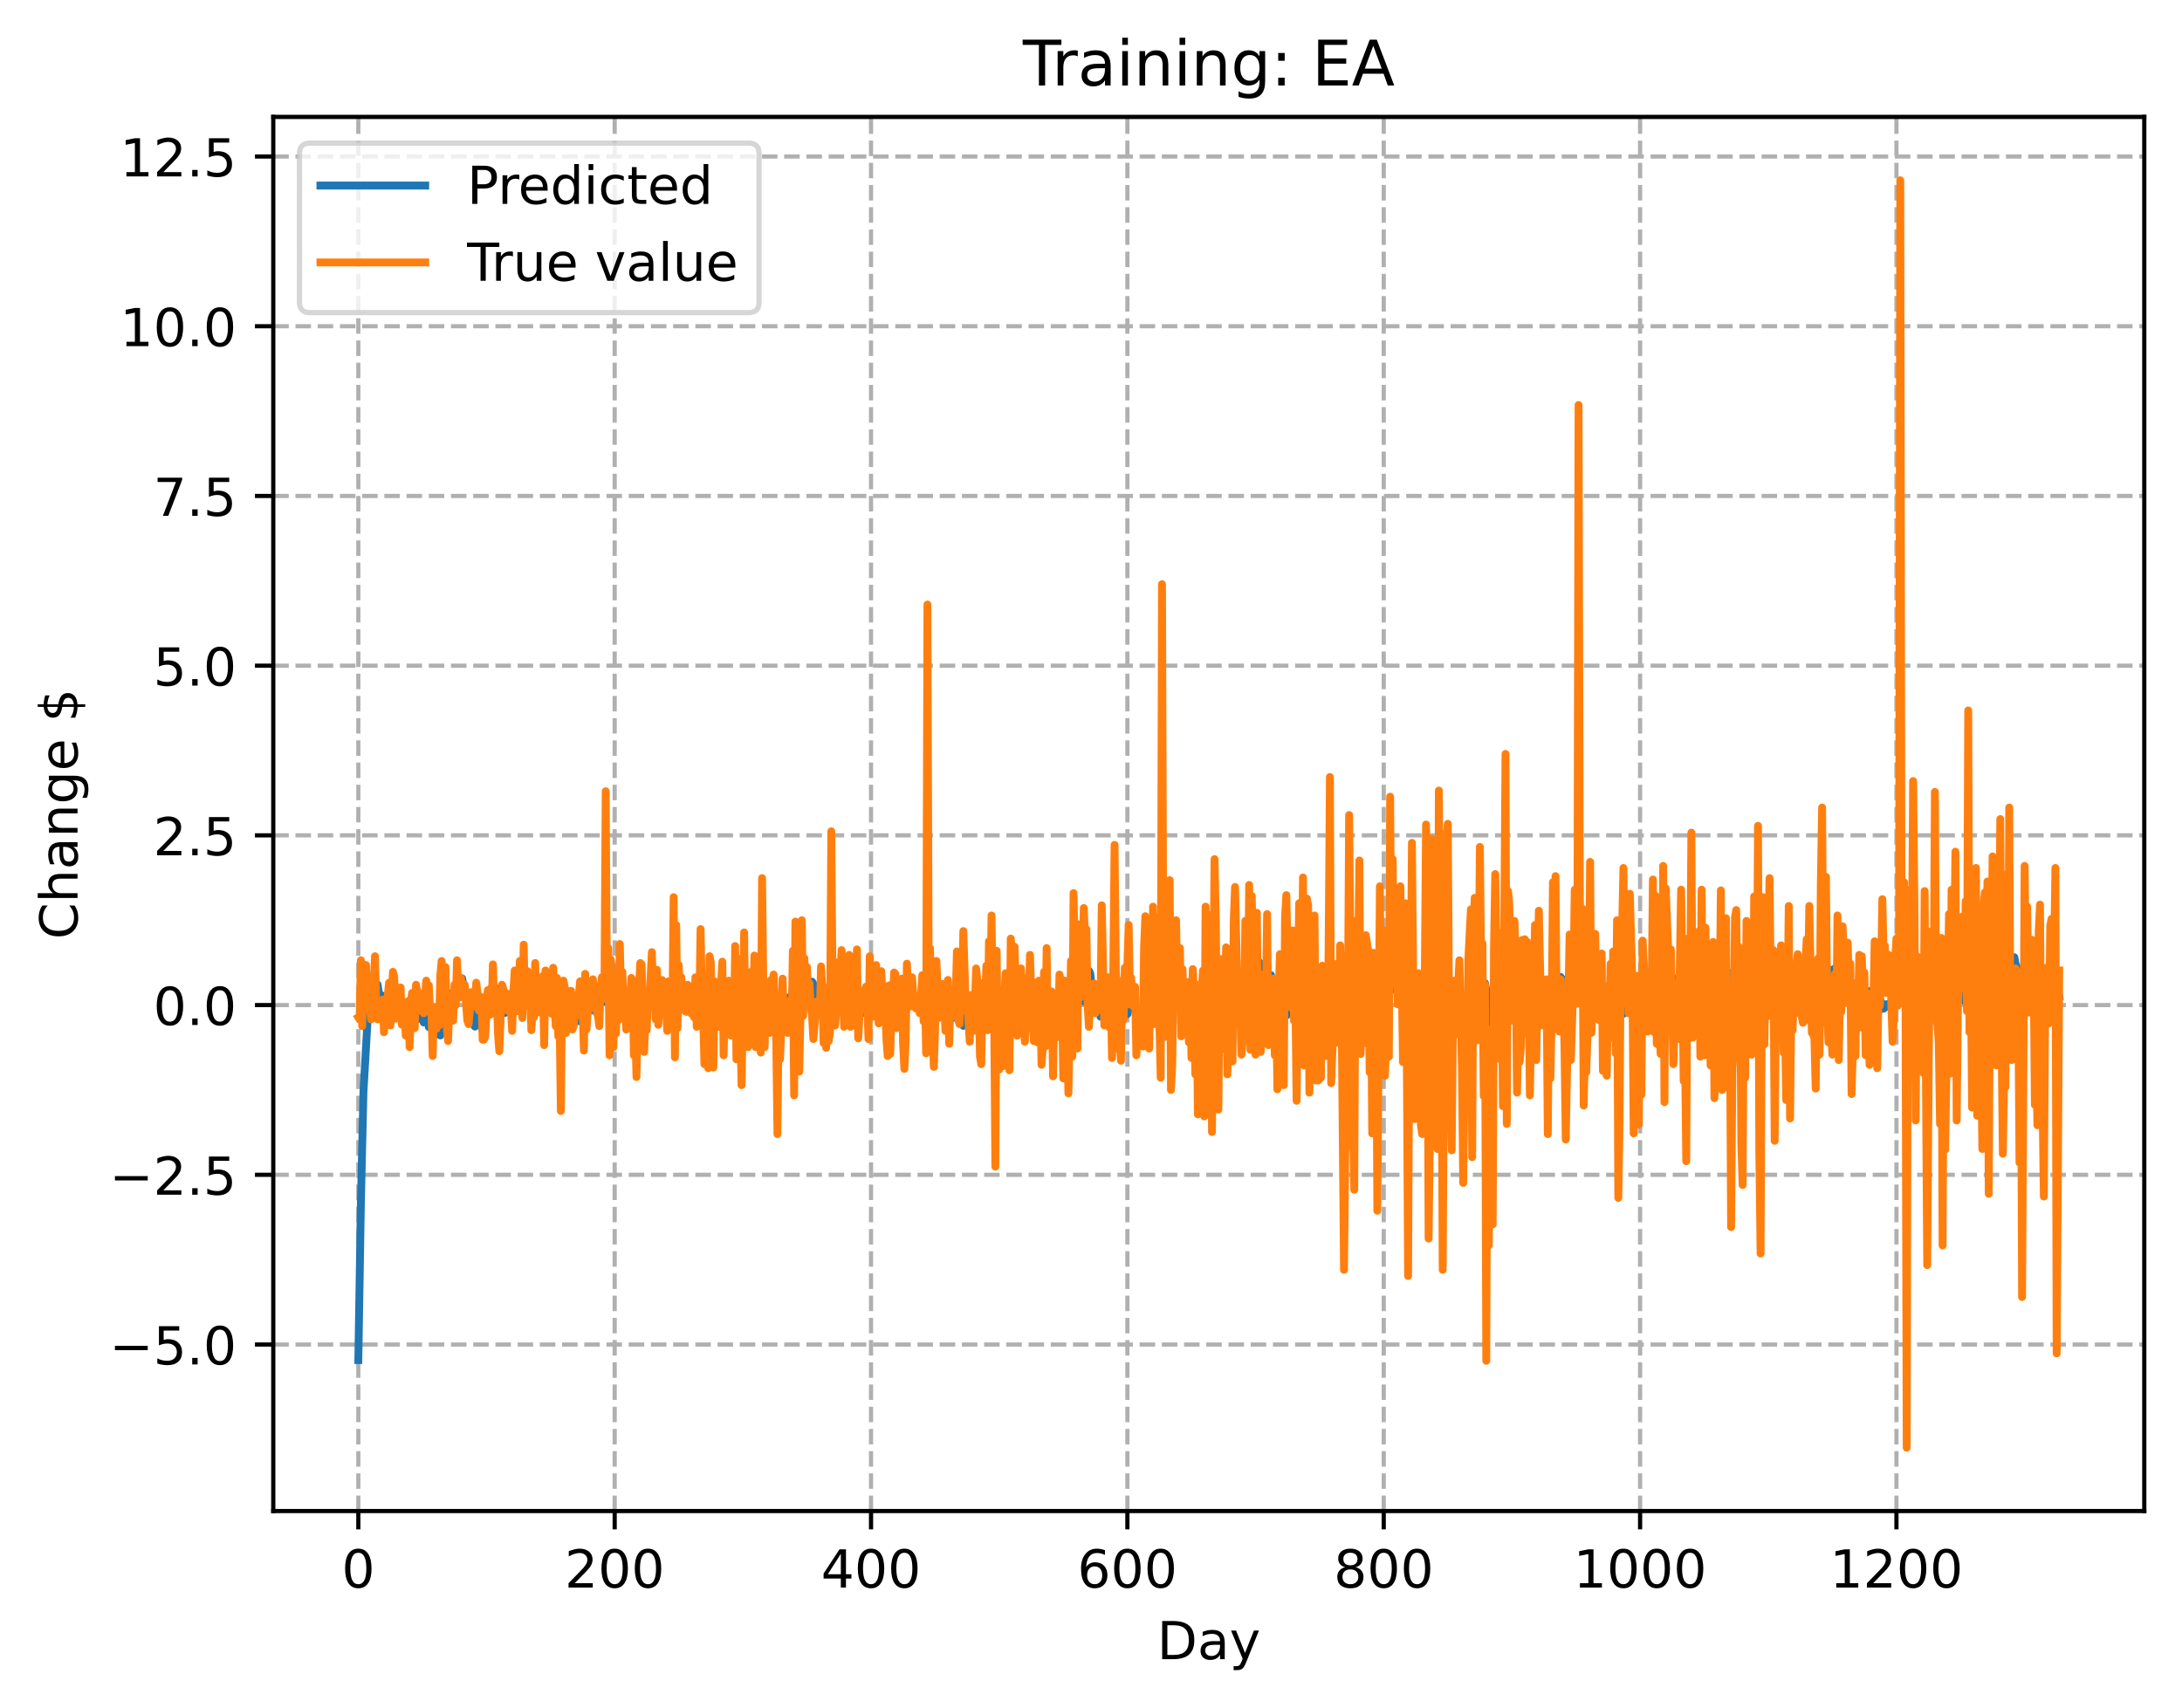 <?xml version="1.0" encoding="utf-8" standalone="no"?>
<!DOCTYPE svg PUBLIC "-//W3C//DTD SVG 1.1//EN"
  "http://www.w3.org/Graphics/SVG/1.1/DTD/svg11.dtd">
<!-- Created with matplotlib (https://matplotlib.org/) -->
<svg height="325.986pt" version="1.1" viewBox="0 0 416.481 325.986" width="416.481pt" xmlns="http://www.w3.org/2000/svg" xmlns:xlink="http://www.w3.org/1999/xlink">
 <defs>
  <style type="text/css">
*{stroke-linecap:butt;stroke-linejoin:round;}
  </style>
 </defs>
 <g id="figure_1">
  <g id="patch_1">
   <path d="M 0 325.986 
L 416.481 325.986 
L 416.481 0 
L 0 0 
z
" style="fill:#ffffff;"/>
  </g>
  <g id="axes_1">
   <g id="patch_2">
    <path d="M 52.161 288.43 
L 409.281 288.43 
L 409.281 22.318 
L 52.161 22.318 
z
" style="fill:#ffffff;"/>
   </g>
   <g id="matplotlib.axis_1">
    <g id="xtick_1">
     <g id="line2d_1">
      <path clip-path="url(#p2365e023e5)" d="M 68.394 288.43 
L 68.394 22.318 
" style="fill:none;stroke:#b0b0b0;stroke-dasharray:2.96,1.28;stroke-dashoffset:0;stroke-width:0.8;"/>
     </g>
     <g id="line2d_2">
      <defs>
       <path d="M 0 0 
L 0 3.5 
" id="m7317e5af06" style="stroke:#000000;stroke-width:0.8;"/>
      </defs>
      <g>
       <use style="stroke:#000000;stroke-width:0.8;" x="68.394" xlink:href="#m7317e5af06" y="288.43"/>
      </g>
     </g>
     <g id="text_1">
      <!-- 0 -->
      <defs>
       <path d="M 31.781 66.406 
Q 24.172 66.406 20.328 58.906 
Q 16.5 51.422 16.5 36.375 
Q 16.5 21.391 20.328 13.891 
Q 24.172 6.391 31.781 6.391 
Q 39.453 6.391 43.281 13.891 
Q 47.125 21.391 47.125 36.375 
Q 47.125 51.422 43.281 58.906 
Q 39.453 66.406 31.781 66.406 
z
M 31.781 74.219 
Q 44.047 74.219 50.516 64.516 
Q 56.984 54.828 56.984 36.375 
Q 56.984 17.969 50.516 8.266 
Q 44.047 -1.422 31.781 -1.422 
Q 19.531 -1.422 13.062 8.266 
Q 6.594 17.969 6.594 36.375 
Q 6.594 54.828 13.062 64.516 
Q 19.531 74.219 31.781 74.219 
z
" id="DejaVuSans-48"/>
      </defs>
      <g transform="translate(65.212 303.029)scale(0.1 -0.1)">
       <use xlink:href="#DejaVuSans-48"/>
      </g>
     </g>
    </g>
    <g id="xtick_2">
     <g id="line2d_3">
      <path clip-path="url(#p2365e023e5)" d="M 117.324 288.43 
L 117.324 22.318 
" style="fill:none;stroke:#b0b0b0;stroke-dasharray:2.96,1.28;stroke-dashoffset:0;stroke-width:0.8;"/>
     </g>
     <g id="line2d_4">
      <g>
       <use style="stroke:#000000;stroke-width:0.8;" x="117.324" xlink:href="#m7317e5af06" y="288.43"/>
      </g>
     </g>
     <g id="text_2">
      <!-- 200 -->
      <defs>
       <path d="M 19.188 8.297 
L 53.609 8.297 
L 53.609 0 
L 7.328 0 
L 7.328 8.297 
Q 12.938 14.109 22.625 23.891 
Q 32.328 33.688 34.812 36.531 
Q 39.547 41.844 41.422 45.531 
Q 43.312 49.219 43.312 52.781 
Q 43.312 58.594 39.234 62.25 
Q 35.156 65.922 28.609 65.922 
Q 23.969 65.922 18.812 64.312 
Q 13.672 62.703 7.812 59.422 
L 7.812 69.391 
Q 13.766 71.781 18.938 73 
Q 24.125 74.219 28.422 74.219 
Q 39.75 74.219 46.484 68.547 
Q 53.219 62.891 53.219 53.422 
Q 53.219 48.922 51.531 44.891 
Q 49.859 40.875 45.406 35.406 
Q 44.188 33.984 37.641 27.219 
Q 31.109 20.453 19.188 8.297 
z
" id="DejaVuSans-50"/>
      </defs>
      <g transform="translate(107.781 303.029)scale(0.1 -0.1)">
       <use xlink:href="#DejaVuSans-50"/>
       <use x="63.623" xlink:href="#DejaVuSans-48"/>
       <use x="127.246" xlink:href="#DejaVuSans-48"/>
      </g>
     </g>
    </g>
    <g id="xtick_3">
     <g id="line2d_5">
      <path clip-path="url(#p2365e023e5)" d="M 166.255 288.43 
L 166.255 22.318 
" style="fill:none;stroke:#b0b0b0;stroke-dasharray:2.96,1.28;stroke-dashoffset:0;stroke-width:0.8;"/>
     </g>
     <g id="line2d_6">
      <g>
       <use style="stroke:#000000;stroke-width:0.8;" x="166.255" xlink:href="#m7317e5af06" y="288.43"/>
      </g>
     </g>
     <g id="text_3">
      <!-- 400 -->
      <defs>
       <path d="M 37.797 64.312 
L 12.891 25.391 
L 37.797 25.391 
z
M 35.203 72.906 
L 47.609 72.906 
L 47.609 25.391 
L 58.016 25.391 
L 58.016 17.188 
L 47.609 17.188 
L 47.609 0 
L 37.797 0 
L 37.797 17.188 
L 4.891 17.188 
L 4.891 26.703 
z
" id="DejaVuSans-52"/>
      </defs>
      <g transform="translate(156.711 303.029)scale(0.1 -0.1)">
       <use xlink:href="#DejaVuSans-52"/>
       <use x="63.623" xlink:href="#DejaVuSans-48"/>
       <use x="127.246" xlink:href="#DejaVuSans-48"/>
      </g>
     </g>
    </g>
    <g id="xtick_4">
     <g id="line2d_7">
      <path clip-path="url(#p2365e023e5)" d="M 215.185 288.43 
L 215.185 22.318 
" style="fill:none;stroke:#b0b0b0;stroke-dasharray:2.96,1.28;stroke-dashoffset:0;stroke-width:0.8;"/>
     </g>
     <g id="line2d_8">
      <g>
       <use style="stroke:#000000;stroke-width:0.8;" x="215.185" xlink:href="#m7317e5af06" y="288.43"/>
      </g>
     </g>
     <g id="text_4">
      <!-- 600 -->
      <defs>
       <path d="M 33.016 40.375 
Q 26.375 40.375 22.484 35.828 
Q 18.609 31.297 18.609 23.391 
Q 18.609 15.531 22.484 10.953 
Q 26.375 6.391 33.016 6.391 
Q 39.656 6.391 43.531 10.953 
Q 47.406 15.531 47.406 23.391 
Q 47.406 31.297 43.531 35.828 
Q 39.656 40.375 33.016 40.375 
z
M 52.594 71.297 
L 52.594 62.312 
Q 48.875 64.062 45.094 64.984 
Q 41.312 65.922 37.594 65.922 
Q 27.828 65.922 22.672 59.328 
Q 17.531 52.734 16.797 39.406 
Q 19.672 43.656 24.016 45.922 
Q 28.375 48.188 33.594 48.188 
Q 44.578 48.188 50.953 41.516 
Q 57.328 34.859 57.328 23.391 
Q 57.328 12.156 50.688 5.359 
Q 44.047 -1.422 33.016 -1.422 
Q 20.359 -1.422 13.672 8.266 
Q 6.984 17.969 6.984 36.375 
Q 6.984 53.656 15.188 63.938 
Q 23.391 74.219 37.203 74.219 
Q 40.922 74.219 44.703 73.484 
Q 48.484 72.75 52.594 71.297 
z
" id="DejaVuSans-54"/>
      </defs>
      <g transform="translate(205.642 303.029)scale(0.1 -0.1)">
       <use xlink:href="#DejaVuSans-54"/>
       <use x="63.623" xlink:href="#DejaVuSans-48"/>
       <use x="127.246" xlink:href="#DejaVuSans-48"/>
      </g>
     </g>
    </g>
    <g id="xtick_5">
     <g id="line2d_9">
      <path clip-path="url(#p2365e023e5)" d="M 264.116 288.43 
L 264.116 22.318 
" style="fill:none;stroke:#b0b0b0;stroke-dasharray:2.96,1.28;stroke-dashoffset:0;stroke-width:0.8;"/>
     </g>
     <g id="line2d_10">
      <g>
       <use style="stroke:#000000;stroke-width:0.8;" x="264.116" xlink:href="#m7317e5af06" y="288.43"/>
      </g>
     </g>
     <g id="text_5">
      <!-- 800 -->
      <defs>
       <path d="M 31.781 34.625 
Q 24.75 34.625 20.719 30.859 
Q 16.703 27.094 16.703 20.516 
Q 16.703 13.922 20.719 10.156 
Q 24.75 6.391 31.781 6.391 
Q 38.812 6.391 42.859 10.172 
Q 46.922 13.969 46.922 20.516 
Q 46.922 27.094 42.891 30.859 
Q 38.875 34.625 31.781 34.625 
z
M 21.922 38.812 
Q 15.578 40.375 12.031 44.719 
Q 8.5 49.078 8.5 55.328 
Q 8.5 64.062 14.719 69.141 
Q 20.953 74.219 31.781 74.219 
Q 42.672 74.219 48.875 69.141 
Q 55.078 64.062 55.078 55.328 
Q 55.078 49.078 51.531 44.719 
Q 48 40.375 41.703 38.812 
Q 48.828 37.156 52.797 32.312 
Q 56.781 27.484 56.781 20.516 
Q 56.781 9.906 50.312 4.234 
Q 43.844 -1.422 31.781 -1.422 
Q 19.734 -1.422 13.25 4.234 
Q 6.781 9.906 6.781 20.516 
Q 6.781 27.484 10.781 32.312 
Q 14.797 37.156 21.922 38.812 
z
M 18.312 54.391 
Q 18.312 48.734 21.844 45.562 
Q 25.391 42.391 31.781 42.391 
Q 38.141 42.391 41.719 45.562 
Q 45.312 48.734 45.312 54.391 
Q 45.312 60.062 41.719 63.234 
Q 38.141 66.406 31.781 66.406 
Q 25.391 66.406 21.844 63.234 
Q 18.312 60.062 18.312 54.391 
z
" id="DejaVuSans-56"/>
      </defs>
      <g transform="translate(254.572 303.029)scale(0.1 -0.1)">
       <use xlink:href="#DejaVuSans-56"/>
       <use x="63.623" xlink:href="#DejaVuSans-48"/>
       <use x="127.246" xlink:href="#DejaVuSans-48"/>
      </g>
     </g>
    </g>
    <g id="xtick_6">
     <g id="line2d_11">
      <path clip-path="url(#p2365e023e5)" d="M 313.047 288.43 
L 313.047 22.318 
" style="fill:none;stroke:#b0b0b0;stroke-dasharray:2.96,1.28;stroke-dashoffset:0;stroke-width:0.8;"/>
     </g>
     <g id="line2d_12">
      <g>
       <use style="stroke:#000000;stroke-width:0.8;" x="313.047" xlink:href="#m7317e5af06" y="288.43"/>
      </g>
     </g>
     <g id="text_6">
      <!-- 1000 -->
      <defs>
       <path d="M 12.406 8.297 
L 28.516 8.297 
L 28.516 63.922 
L 10.984 60.406 
L 10.984 69.391 
L 28.422 72.906 
L 38.281 72.906 
L 38.281 8.297 
L 54.391 8.297 
L 54.391 0 
L 12.406 0 
z
" id="DejaVuSans-49"/>
      </defs>
      <g transform="translate(300.322 303.029)scale(0.1 -0.1)">
       <use xlink:href="#DejaVuSans-49"/>
       <use x="63.623" xlink:href="#DejaVuSans-48"/>
       <use x="127.246" xlink:href="#DejaVuSans-48"/>
       <use x="190.869" xlink:href="#DejaVuSans-48"/>
      </g>
     </g>
    </g>
    <g id="xtick_7">
     <g id="line2d_13">
      <path clip-path="url(#p2365e023e5)" d="M 361.977 288.43 
L 361.977 22.318 
" style="fill:none;stroke:#b0b0b0;stroke-dasharray:2.96,1.28;stroke-dashoffset:0;stroke-width:0.8;"/>
     </g>
     <g id="line2d_14">
      <g>
       <use style="stroke:#000000;stroke-width:0.8;" x="361.977" xlink:href="#m7317e5af06" y="288.43"/>
      </g>
     </g>
     <g id="text_7">
      <!-- 1200 -->
      <g transform="translate(349.252 303.029)scale(0.1 -0.1)">
       <use xlink:href="#DejaVuSans-49"/>
       <use x="63.623" xlink:href="#DejaVuSans-50"/>
       <use x="127.246" xlink:href="#DejaVuSans-48"/>
       <use x="190.869" xlink:href="#DejaVuSans-48"/>
      </g>
     </g>
    </g>
    <g id="text_8">
     <!-- Day -->
     <defs>
      <path d="M 19.672 64.797 
L 19.672 8.109 
L 31.594 8.109 
Q 46.688 8.109 53.688 14.938 
Q 60.688 21.781 60.688 36.531 
Q 60.688 51.172 53.688 57.984 
Q 46.688 64.797 31.594 64.797 
z
M 9.812 72.906 
L 30.078 72.906 
Q 51.266 72.906 61.172 64.094 
Q 71.094 55.281 71.094 36.531 
Q 71.094 17.672 61.125 8.828 
Q 51.172 0 30.078 0 
L 9.812 0 
z
" id="DejaVuSans-68"/>
      <path d="M 34.281 27.484 
Q 23.391 27.484 19.188 25 
Q 14.984 22.516 14.984 16.5 
Q 14.984 11.719 18.141 8.906 
Q 21.297 6.109 26.703 6.109 
Q 34.188 6.109 38.703 11.406 
Q 43.219 16.703 43.219 25.484 
L 43.219 27.484 
z
M 52.203 31.203 
L 52.203 0 
L 43.219 0 
L 43.219 8.297 
Q 40.141 3.328 35.547 0.953 
Q 30.953 -1.422 24.312 -1.422 
Q 15.922 -1.422 10.953 3.297 
Q 6 8.016 6 15.922 
Q 6 25.141 12.172 29.828 
Q 18.359 34.516 30.609 34.516 
L 43.219 34.516 
L 43.219 35.406 
Q 43.219 41.609 39.141 45 
Q 35.062 48.391 27.688 48.391 
Q 23 48.391 18.547 47.266 
Q 14.109 46.141 10.016 43.891 
L 10.016 52.203 
Q 14.938 54.109 19.578 55.047 
Q 24.219 56 28.609 56 
Q 40.484 56 46.344 49.844 
Q 52.203 43.703 52.203 31.203 
z
" id="DejaVuSans-97"/>
      <path d="M 32.172 -5.078 
Q 28.375 -14.844 24.75 -17.812 
Q 21.141 -20.797 15.094 -20.797 
L 7.906 -20.797 
L 7.906 -13.281 
L 13.188 -13.281 
Q 16.891 -13.281 18.938 -11.516 
Q 21 -9.766 23.484 -3.219 
L 25.094 0.875 
L 2.984 54.688 
L 12.5 54.688 
L 29.594 11.922 
L 46.688 54.688 
L 56.203 54.688 
z
" id="DejaVuSans-121"/>
     </defs>
     <g transform="translate(220.847 316.707)scale(0.1 -0.1)">
      <use xlink:href="#DejaVuSans-68"/>
      <use x="77.002" xlink:href="#DejaVuSans-97"/>
      <use x="138.281" xlink:href="#DejaVuSans-121"/>
     </g>
    </g>
   </g>
   <g id="matplotlib.axis_2">
    <g id="ytick_1">
     <g id="line2d_15">
      <path clip-path="url(#p2365e023e5)" d="M 52.161 256.638 
L 409.281 256.638 
" style="fill:none;stroke:#b0b0b0;stroke-dasharray:2.96,1.28;stroke-dashoffset:0;stroke-width:0.8;"/>
     </g>
     <g id="line2d_16">
      <defs>
       <path d="M 0 0 
L -3.5 0 
" id="ma0e50c6ed5" style="stroke:#000000;stroke-width:0.8;"/>
      </defs>
      <g>
       <use style="stroke:#000000;stroke-width:0.8;" x="52.161" xlink:href="#ma0e50c6ed5" y="256.638"/>
      </g>
     </g>
     <g id="text_9">
      <!-- −5.0 -->
      <defs>
       <path d="M 10.594 35.5 
L 73.188 35.5 
L 73.188 27.203 
L 10.594 27.203 
z
" id="DejaVuSans-8722"/>
       <path d="M 10.797 72.906 
L 49.516 72.906 
L 49.516 64.594 
L 19.828 64.594 
L 19.828 46.734 
Q 21.969 47.469 24.109 47.828 
Q 26.266 48.188 28.422 48.188 
Q 40.625 48.188 47.75 41.5 
Q 54.891 34.812 54.891 23.391 
Q 54.891 11.625 47.562 5.094 
Q 40.234 -1.422 26.906 -1.422 
Q 22.312 -1.422 17.547 -0.641 
Q 12.797 0.141 7.719 1.703 
L 7.719 11.625 
Q 12.109 9.234 16.797 8.062 
Q 21.484 6.891 26.703 6.891 
Q 35.156 6.891 40.078 11.328 
Q 45.016 15.766 45.016 23.391 
Q 45.016 31 40.078 35.438 
Q 35.156 39.891 26.703 39.891 
Q 22.75 39.891 18.812 39.016 
Q 14.891 38.141 10.797 36.281 
z
" id="DejaVuSans-53"/>
       <path d="M 10.688 12.406 
L 21 12.406 
L 21 0 
L 10.688 0 
z
" id="DejaVuSans-46"/>
      </defs>
      <g transform="translate(20.878 260.438)scale(0.1 -0.1)">
       <use xlink:href="#DejaVuSans-8722"/>
       <use x="83.789" xlink:href="#DejaVuSans-53"/>
       <use x="147.412" xlink:href="#DejaVuSans-46"/>
       <use x="179.199" xlink:href="#DejaVuSans-48"/>
      </g>
     </g>
    </g>
    <g id="ytick_2">
     <g id="line2d_17">
      <path clip-path="url(#p2365e023e5)" d="M 52.161 224.244 
L 409.281 224.244 
" style="fill:none;stroke:#b0b0b0;stroke-dasharray:2.96,1.28;stroke-dashoffset:0;stroke-width:0.8;"/>
     </g>
     <g id="line2d_18">
      <g>
       <use style="stroke:#000000;stroke-width:0.8;" x="52.161" xlink:href="#ma0e50c6ed5" y="224.244"/>
      </g>
     </g>
     <g id="text_10">
      <!-- −2.5 -->
      <g transform="translate(20.878 228.043)scale(0.1 -0.1)">
       <use xlink:href="#DejaVuSans-8722"/>
       <use x="83.789" xlink:href="#DejaVuSans-50"/>
       <use x="147.412" xlink:href="#DejaVuSans-46"/>
       <use x="179.199" xlink:href="#DejaVuSans-53"/>
      </g>
     </g>
    </g>
    <g id="ytick_3">
     <g id="line2d_19">
      <path clip-path="url(#p2365e023e5)" d="M 52.161 191.85 
L 409.281 191.85 
" style="fill:none;stroke:#b0b0b0;stroke-dasharray:2.96,1.28;stroke-dashoffset:0;stroke-width:0.8;"/>
     </g>
     <g id="line2d_20">
      <g>
       <use style="stroke:#000000;stroke-width:0.8;" x="52.161" xlink:href="#ma0e50c6ed5" y="191.85"/>
      </g>
     </g>
     <g id="text_11">
      <!-- 0.0 -->
      <g transform="translate(29.258 195.649)scale(0.1 -0.1)">
       <use xlink:href="#DejaVuSans-48"/>
       <use x="63.623" xlink:href="#DejaVuSans-46"/>
       <use x="95.41" xlink:href="#DejaVuSans-48"/>
      </g>
     </g>
    </g>
    <g id="ytick_4">
     <g id="line2d_21">
      <path clip-path="url(#p2365e023e5)" d="M 52.161 159.456 
L 409.281 159.456 
" style="fill:none;stroke:#b0b0b0;stroke-dasharray:2.96,1.28;stroke-dashoffset:0;stroke-width:0.8;"/>
     </g>
     <g id="line2d_22">
      <g>
       <use style="stroke:#000000;stroke-width:0.8;" x="52.161" xlink:href="#ma0e50c6ed5" y="159.456"/>
      </g>
     </g>
     <g id="text_12">
      <!-- 2.5 -->
      <g transform="translate(29.258 163.255)scale(0.1 -0.1)">
       <use xlink:href="#DejaVuSans-50"/>
       <use x="63.623" xlink:href="#DejaVuSans-46"/>
       <use x="95.41" xlink:href="#DejaVuSans-53"/>
      </g>
     </g>
    </g>
    <g id="ytick_5">
     <g id="line2d_23">
      <path clip-path="url(#p2365e023e5)" d="M 52.161 127.062 
L 409.281 127.062 
" style="fill:none;stroke:#b0b0b0;stroke-dasharray:2.96,1.28;stroke-dashoffset:0;stroke-width:0.8;"/>
     </g>
     <g id="line2d_24">
      <g>
       <use style="stroke:#000000;stroke-width:0.8;" x="52.161" xlink:href="#ma0e50c6ed5" y="127.062"/>
      </g>
     </g>
     <g id="text_13">
      <!-- 5.0 -->
      <g transform="translate(29.258 130.861)scale(0.1 -0.1)">
       <use xlink:href="#DejaVuSans-53"/>
       <use x="63.623" xlink:href="#DejaVuSans-46"/>
       <use x="95.41" xlink:href="#DejaVuSans-48"/>
      </g>
     </g>
    </g>
    <g id="ytick_6">
     <g id="line2d_25">
      <path clip-path="url(#p2365e023e5)" d="M 52.161 94.667 
L 409.281 94.667 
" style="fill:none;stroke:#b0b0b0;stroke-dasharray:2.96,1.28;stroke-dashoffset:0;stroke-width:0.8;"/>
     </g>
     <g id="line2d_26">
      <g>
       <use style="stroke:#000000;stroke-width:0.8;" x="52.161" xlink:href="#ma0e50c6ed5" y="94.667"/>
      </g>
     </g>
     <g id="text_14">
      <!-- 7.5 -->
      <defs>
       <path d="M 8.203 72.906 
L 55.078 72.906 
L 55.078 68.703 
L 28.609 0 
L 18.312 0 
L 43.219 64.594 
L 8.203 64.594 
z
" id="DejaVuSans-55"/>
      </defs>
      <g transform="translate(29.258 98.467)scale(0.1 -0.1)">
       <use xlink:href="#DejaVuSans-55"/>
       <use x="63.623" xlink:href="#DejaVuSans-46"/>
       <use x="95.41" xlink:href="#DejaVuSans-53"/>
      </g>
     </g>
    </g>
    <g id="ytick_7">
     <g id="line2d_27">
      <path clip-path="url(#p2365e023e5)" d="M 52.161 62.273 
L 409.281 62.273 
" style="fill:none;stroke:#b0b0b0;stroke-dasharray:2.96,1.28;stroke-dashoffset:0;stroke-width:0.8;"/>
     </g>
     <g id="line2d_28">
      <g>
       <use style="stroke:#000000;stroke-width:0.8;" x="52.161" xlink:href="#ma0e50c6ed5" y="62.273"/>
      </g>
     </g>
     <g id="text_15">
      <!-- 10.0 -->
      <g transform="translate(22.895 66.072)scale(0.1 -0.1)">
       <use xlink:href="#DejaVuSans-49"/>
       <use x="63.623" xlink:href="#DejaVuSans-48"/>
       <use x="127.246" xlink:href="#DejaVuSans-46"/>
       <use x="159.033" xlink:href="#DejaVuSans-48"/>
      </g>
     </g>
    </g>
    <g id="ytick_8">
     <g id="line2d_29">
      <path clip-path="url(#p2365e023e5)" d="M 52.161 29.879 
L 409.281 29.879 
" style="fill:none;stroke:#b0b0b0;stroke-dasharray:2.96,1.28;stroke-dashoffset:0;stroke-width:0.8;"/>
     </g>
     <g id="line2d_30">
      <g>
       <use style="stroke:#000000;stroke-width:0.8;" x="52.161" xlink:href="#ma0e50c6ed5" y="29.879"/>
      </g>
     </g>
     <g id="text_16">
      <!-- 12.5 -->
      <g transform="translate(22.895 33.678)scale(0.1 -0.1)">
       <use xlink:href="#DejaVuSans-49"/>
       <use x="63.623" xlink:href="#DejaVuSans-50"/>
       <use x="127.246" xlink:href="#DejaVuSans-46"/>
       <use x="159.033" xlink:href="#DejaVuSans-53"/>
      </g>
     </g>
    </g>
    <g id="text_17">
     <!-- Change $ -->
     <defs>
      <path d="M 64.406 67.281 
L 64.406 56.891 
Q 59.422 61.531 53.781 63.812 
Q 48.141 66.109 41.797 66.109 
Q 29.297 66.109 22.656 58.469 
Q 16.016 50.828 16.016 36.375 
Q 16.016 21.969 22.656 14.328 
Q 29.297 6.688 41.797 6.688 
Q 48.141 6.688 53.781 8.984 
Q 59.422 11.281 64.406 15.922 
L 64.406 5.609 
Q 59.234 2.094 53.438 0.328 
Q 47.656 -1.422 41.219 -1.422 
Q 24.656 -1.422 15.125 8.703 
Q 5.609 18.844 5.609 36.375 
Q 5.609 53.953 15.125 64.078 
Q 24.656 74.219 41.219 74.219 
Q 47.75 74.219 53.531 72.484 
Q 59.328 70.75 64.406 67.281 
z
" id="DejaVuSans-67"/>
      <path d="M 54.891 33.016 
L 54.891 0 
L 45.906 0 
L 45.906 32.719 
Q 45.906 40.484 42.875 44.328 
Q 39.844 48.188 33.797 48.188 
Q 26.516 48.188 22.312 43.547 
Q 18.109 38.922 18.109 30.906 
L 18.109 0 
L 9.078 0 
L 9.078 75.984 
L 18.109 75.984 
L 18.109 46.188 
Q 21.344 51.125 25.703 53.562 
Q 30.078 56 35.797 56 
Q 45.219 56 50.047 50.172 
Q 54.891 44.344 54.891 33.016 
z
" id="DejaVuSans-104"/>
      <path d="M 54.891 33.016 
L 54.891 0 
L 45.906 0 
L 45.906 32.719 
Q 45.906 40.484 42.875 44.328 
Q 39.844 48.188 33.797 48.188 
Q 26.516 48.188 22.312 43.547 
Q 18.109 38.922 18.109 30.906 
L 18.109 0 
L 9.078 0 
L 9.078 54.688 
L 18.109 54.688 
L 18.109 46.188 
Q 21.344 51.125 25.703 53.562 
Q 30.078 56 35.797 56 
Q 45.219 56 50.047 50.172 
Q 54.891 44.344 54.891 33.016 
z
" id="DejaVuSans-110"/>
      <path d="M 45.406 27.984 
Q 45.406 37.75 41.375 43.109 
Q 37.359 48.484 30.078 48.484 
Q 22.859 48.484 18.828 43.109 
Q 14.797 37.75 14.797 27.984 
Q 14.797 18.266 18.828 12.891 
Q 22.859 7.516 30.078 7.516 
Q 37.359 7.516 41.375 12.891 
Q 45.406 18.266 45.406 27.984 
z
M 54.391 6.781 
Q 54.391 -7.172 48.188 -13.984 
Q 42 -20.797 29.203 -20.797 
Q 24.469 -20.797 20.266 -20.094 
Q 16.062 -19.391 12.109 -17.922 
L 12.109 -9.188 
Q 16.062 -11.328 19.922 -12.344 
Q 23.781 -13.375 27.781 -13.375 
Q 36.625 -13.375 41.016 -8.766 
Q 45.406 -4.156 45.406 5.172 
L 45.406 9.625 
Q 42.625 4.781 38.281 2.391 
Q 33.938 0 27.875 0 
Q 17.828 0 11.672 7.656 
Q 5.516 15.328 5.516 27.984 
Q 5.516 40.672 11.672 48.328 
Q 17.828 56 27.875 56 
Q 33.938 56 38.281 53.609 
Q 42.625 51.219 45.406 46.391 
L 45.406 54.688 
L 54.391 54.688 
z
" id="DejaVuSans-103"/>
      <path d="M 56.203 29.594 
L 56.203 25.203 
L 14.891 25.203 
Q 15.484 15.922 20.484 11.062 
Q 25.484 6.203 34.422 6.203 
Q 39.594 6.203 44.453 7.469 
Q 49.312 8.734 54.109 11.281 
L 54.109 2.781 
Q 49.266 0.734 44.188 -0.344 
Q 39.109 -1.422 33.891 -1.422 
Q 20.797 -1.422 13.156 6.188 
Q 5.516 13.812 5.516 26.812 
Q 5.516 40.234 12.766 48.109 
Q 20.016 56 32.328 56 
Q 43.359 56 49.781 48.891 
Q 56.203 41.797 56.203 29.594 
z
M 47.219 32.234 
Q 47.125 39.594 43.094 43.984 
Q 39.062 48.391 32.422 48.391 
Q 24.906 48.391 20.391 44.141 
Q 15.875 39.891 15.188 32.172 
z
" id="DejaVuSans-101"/>
      <path id="DejaVuSans-32"/>
      <path d="M 33.797 -14.703 
L 28.906 -14.703 
L 28.859 0 
Q 23.734 0.094 18.609 1.188 
Q 13.484 2.297 8.297 4.5 
L 8.297 13.281 
Q 13.281 10.156 18.375 8.562 
Q 23.484 6.984 28.906 6.938 
L 28.906 29.203 
Q 18.109 30.953 13.203 35.156 
Q 8.297 39.359 8.297 46.688 
Q 8.297 54.641 13.625 59.219 
Q 18.953 63.812 28.906 64.5 
L 28.906 75.984 
L 33.797 75.984 
L 33.797 64.656 
Q 38.328 64.453 42.578 63.688 
Q 46.828 62.938 50.875 61.625 
L 50.875 53.078 
Q 46.828 55.125 42.547 56.25 
Q 38.281 57.375 33.797 57.562 
L 33.797 36.719 
Q 44.875 35.016 50.094 30.609 
Q 55.328 26.219 55.328 18.609 
Q 55.328 10.359 49.781 5.594 
Q 44.234 0.828 33.797 0.094 
z
M 28.906 37.594 
L 28.906 57.625 
Q 23.25 56.984 20.266 54.391 
Q 17.281 51.812 17.281 47.516 
Q 17.281 43.312 20.031 40.969 
Q 22.797 38.625 28.906 37.594 
z
M 33.797 28.219 
L 33.797 7.078 
Q 39.984 7.906 43.141 10.594 
Q 46.297 13.281 46.297 17.672 
Q 46.297 21.969 43.281 24.5 
Q 40.281 27.047 33.797 28.219 
z
" id="DejaVuSans-36"/>
     </defs>
     <g transform="translate(14.798 179.288)rotate(-90)scale(0.1 -0.1)">
      <use xlink:href="#DejaVuSans-67"/>
      <use x="69.824" xlink:href="#DejaVuSans-104"/>
      <use x="133.203" xlink:href="#DejaVuSans-97"/>
      <use x="194.482" xlink:href="#DejaVuSans-110"/>
      <use x="257.861" xlink:href="#DejaVuSans-103"/>
      <use x="321.338" xlink:href="#DejaVuSans-101"/>
      <use x="382.861" xlink:href="#DejaVuSans-32"/>
      <use x="414.648" xlink:href="#DejaVuSans-36"/>
     </g>
    </g>
   </g>
   <g id="line2d_31">
    <path clip-path="url(#p2365e023e5)" d="M 68.394 259.609 
L 68.883 229.649 
L 69.372 208.41 
L 70.351 191.331 
L 70.84 190.406 
L 71.085 191.438 
L 71.33 191.124 
L 71.574 192.911 
L 72.063 187.911 
L 72.553 191.136 
L 72.797 189.966 
L 73.042 190.38 
L 73.531 194.908 
L 73.776 195.19 
L 74.755 191.2 
L 74.999 191.528 
L 75.244 191.333 
L 75.489 191.865 
L 75.733 191.884 
L 75.978 192.703 
L 76.223 192.673 
L 76.467 192.178 
L 76.712 192.023 
L 76.957 192.167 
L 77.935 194.786 
L 78.18 195.622 
L 78.669 189.824 
L 78.914 190.593 
L 79.158 190.957 
L 79.648 194.575 
L 80.137 191.92 
L 80.382 191.349 
L 80.626 194.065 
L 80.871 195.172 
L 81.116 192.508 
L 81.36 194.062 
L 81.605 194.334 
L 81.85 196.049 
L 82.094 196.085 
L 82.339 194.976 
L 82.584 194.96 
L 82.828 195.428 
L 83.073 197.536 
L 83.317 197.311 
L 83.562 194.292 
L 84.051 197.647 
L 84.785 188.994 
L 85.275 189.551 
L 85.519 189.542 
L 85.764 191.966 
L 86.009 191.537 
L 86.253 194.225 
L 86.743 189.984 
L 86.987 189.736 
L 87.477 187.09 
L 87.966 187.342 
L 88.211 186.753 
L 88.455 188.318 
L 88.7 189.112 
L 89.678 194.644 
L 89.923 194.785 
L 90.168 193.672 
L 90.412 195.635 
L 90.657 195.959 
L 90.902 193.002 
L 91.146 194.101 
L 91.391 193.078 
L 91.636 193.584 
L 91.88 195.689 
L 92.125 196.731 
L 92.614 190.745 
L 92.859 193.344 
L 93.104 189.679 
L 93.348 189.822 
L 93.593 190.63 
L 93.838 188.539 
L 94.082 188.118 
L 94.572 189.74 
L 94.816 188.749 
L 95.061 189.697 
L 95.305 188.662 
L 95.55 189.399 
L 95.795 189.245 
L 96.039 192.176 
L 96.284 193.375 
L 96.529 193.27 
L 96.773 192.591 
L 97.018 189.985 
L 97.263 189.898 
L 97.507 190.175 
L 97.752 189.537 
L 97.997 190.138 
L 98.486 191.878 
L 98.731 191.426 
L 98.975 188.942 
L 99.22 189.578 
L 99.709 188.321 
L 99.954 187.392 
L 100.199 188.474 
L 100.443 186.938 
L 100.688 187.464 
L 100.933 189.805 
L 101.177 190.742 
L 101.422 190.275 
L 101.666 188.436 
L 101.911 188.218 
L 102.156 187.66 
L 102.4 188.873 
L 102.645 188.735 
L 103.134 190.624 
L 103.379 189.307 
L 103.624 188.771 
L 103.868 189.188 
L 104.113 188.662 
L 104.358 190.622 
L 104.602 191.491 
L 104.847 191.606 
L 105.092 191.388 
L 105.336 192.131 
L 105.581 189.824 
L 105.826 191.57 
L 106.07 191.581 
L 106.315 189.781 
L 106.56 191.567 
L 106.804 190.844 
L 107.049 190.582 
L 107.293 188.402 
L 107.538 191.069 
L 107.783 190.773 
L 108.027 191.596 
L 108.272 189.77 
L 108.517 192.349 
L 108.761 193.211 
L 109.006 191.387 
L 109.251 193.035 
L 109.495 190.867 
L 109.74 191.381 
L 109.985 193.871 
L 110.229 194.909 
L 110.474 193.048 
L 110.719 194.945 
L 110.963 194.489 
L 111.208 191.449 
L 111.453 191.869 
L 111.697 190.991 
L 111.942 193.002 
L 112.187 191.298 
L 112.431 191.214 
L 112.676 191.446 
L 112.921 192.75 
L 113.165 192.877 
L 113.41 192.701 
L 113.654 192.758 
L 113.899 190.132 
L 114.144 189.933 
L 114.388 189.376 
L 114.878 191.347 
L 115.122 191.294 
L 115.367 190.637 
L 115.612 191.203 
L 115.856 187.882 
L 116.101 187.43 
L 116.346 186.158 
L 116.59 184.234 
L 116.835 186.495 
L 117.08 186.583 
L 117.324 186.264 
L 117.569 188.849 
L 117.814 188.665 
L 118.058 190.775 
L 118.303 189.601 
L 118.548 191.804 
L 118.792 192.508 
L 119.037 192.721 
L 119.281 190.496 
L 119.526 191.234 
L 119.771 190.321 
L 120.015 192.898 
L 120.26 194.242 
L 120.505 194.816 
L 120.994 194.819 
L 121.239 193.215 
L 121.728 192.755 
L 121.973 191.935 
L 122.217 193.569 
L 122.462 193.52 
L 122.707 192.71 
L 122.951 190.679 
L 123.441 190.381 
L 123.685 190.504 
L 123.93 192.117 
L 124.175 191.794 
L 124.419 191.996 
L 124.664 190.791 
L 125.153 190.94 
L 125.398 188.723 
L 125.642 191.019 
L 125.887 190.519 
L 126.132 192.58 
L 126.376 192.395 
L 126.621 192.478 
L 126.866 193.393 
L 127.11 191.703 
L 127.355 193.458 
L 127.6 191.99 
L 128.089 194.782 
L 128.334 192.788 
L 128.578 192.299 
L 128.823 191.488 
L 129.068 189.777 
L 129.312 190.142 
L 129.557 188.906 
L 130.046 190.009 
L 130.291 190.195 
L 130.536 190.587 
L 130.78 189.424 
L 131.269 189.25 
L 131.514 191.305 
L 132.003 193.199 
L 132.248 191.5 
L 132.493 192.519 
L 132.737 189.555 
L 132.982 192.481 
L 133.227 191.347 
L 133.471 191.203 
L 133.716 189.71 
L 134.205 190.564 
L 134.45 189.004 
L 134.695 189.035 
L 134.939 191.18 
L 135.184 191.781 
L 135.429 190.823 
L 135.673 192.478 
L 135.918 192.66 
L 136.163 190.625 
L 136.407 190.647 
L 136.652 191.932 
L 136.897 189.961 
L 137.141 189.955 
L 137.386 190.064 
L 137.63 192.171 
L 137.875 192.397 
L 138.364 189.012 
L 138.609 190.773 
L 138.854 189.575 
L 139.098 189.249 
L 139.343 191.281 
L 139.588 192.265 
L 139.832 191.078 
L 140.322 189.859 
L 140.566 191.278 
L 140.811 189.74 
L 141.056 189.605 
L 141.3 191.209 
L 141.545 189.797 
L 141.79 189.54 
L 142.034 192.027 
L 142.279 191.769 
L 142.524 189.072 
L 142.768 188.554 
L 143.013 188.382 
L 143.257 190.051 
L 143.502 190.618 
L 143.747 190.594 
L 143.991 189.205 
L 144.236 189.033 
L 144.481 188.404 
L 144.725 190.747 
L 145.215 192.682 
L 145.459 190.766 
L 145.704 190.939 
L 145.949 190.673 
L 146.193 188.949 
L 146.438 190.654 
L 146.683 189.753 
L 146.927 191.938 
L 147.172 190.842 
L 147.417 192.477 
L 147.906 193.572 
L 148.151 191.661 
L 148.64 191.052 
L 148.885 193.57 
L 149.129 192.056 
L 149.374 192.211 
L 149.618 193.882 
L 149.863 192.687 
L 150.108 190.809 
L 150.352 190.737 
L 150.597 190.369 
L 150.842 191.526 
L 151.331 188.633 
L 151.576 189.374 
L 151.82 187.791 
L 152.065 188.726 
L 152.31 187.66 
L 152.799 187.154 
L 153.288 188.652 
L 153.533 187.355 
L 153.778 187.541 
L 154.022 187.279 
L 154.512 187.801 
L 154.756 188.879 
L 155.001 187.386 
L 155.735 188.581 
L 155.979 191.227 
L 156.224 189.485 
L 156.469 189.374 
L 156.713 189.668 
L 157.203 190.669 
L 157.447 189.402 
L 157.692 190.724 
L 157.937 190.167 
L 158.181 190.427 
L 158.671 186.992 
L 158.915 187.26 
L 159.16 187.884 
L 159.405 185.143 
L 159.649 185.885 
L 159.894 185.183 
L 160.139 186.922 
L 160.383 187.494 
L 160.628 187.735 
L 160.873 188.247 
L 161.117 187.661 
L 161.362 186.147 
L 161.606 188.738 
L 161.851 186.83 
L 162.096 189.588 
L 162.34 190.439 
L 162.585 188.69 
L 163.074 191.616 
L 163.319 190.027 
L 163.564 192.458 
L 163.808 192.474 
L 164.053 191.705 
L 164.298 191.707 
L 164.542 193.282 
L 164.787 191.948 
L 165.032 193.361 
L 165.276 192.529 
L 165.521 192.221 
L 165.766 192.099 
L 166.01 190.582 
L 166.255 190.14 
L 166.5 190.817 
L 166.744 192.423 
L 166.989 193.023 
L 167.233 192.203 
L 167.478 194.075 
L 167.723 194.346 
L 167.967 191.02 
L 168.212 190.221 
L 168.701 193.92 
L 168.946 191.363 
L 169.191 191.806 
L 169.435 190.4 
L 169.68 190.065 
L 169.925 191.607 
L 170.414 190.453 
L 170.659 193.284 
L 170.903 193.454 
L 171.148 193.921 
L 171.882 189.84 
L 172.127 189.889 
L 172.371 190.821 
L 172.616 188.364 
L 172.861 188.444 
L 173.105 188.651 
L 173.35 190.687 
L 173.594 190.58 
L 173.839 191.001 
L 174.084 188.358 
L 174.328 190.614 
L 174.573 191.705 
L 174.818 192.124 
L 175.062 190.495 
L 175.307 191.996 
L 175.796 190.289 
L 176.286 193.859 
L 176.53 190.814 
L 176.775 192.543 
L 177.02 191.252 
L 177.264 187.024 
L 177.509 185.006 
L 177.754 185.329 
L 177.998 186.254 
L 178.243 183.753 
L 178.732 186.074 
L 179.221 189.76 
L 179.466 187.814 
L 179.711 189.696 
L 179.955 188.525 
L 180.445 191.612 
L 180.689 190.34 
L 180.934 191.736 
L 181.179 192.112 
L 181.423 191.249 
L 181.668 193.54 
L 181.913 194.219 
L 182.157 191.469 
L 182.402 193.536 
L 182.647 194.375 
L 182.891 194.707 
L 183.136 193.085 
L 183.381 192.789 
L 183.625 194.761 
L 183.87 195.813 
L 184.115 195.048 
L 184.359 193.883 
L 184.604 191.581 
L 184.848 193.068 
L 185.338 190.76 
L 185.582 192.675 
L 186.072 189.708 
L 186.316 190.164 
L 186.561 192.191 
L 186.806 191.939 
L 187.05 192.495 
L 187.295 191.74 
L 187.54 191.775 
L 187.784 193.608 
L 188.029 193.329 
L 188.518 193.934 
L 188.763 192.106 
L 189.008 191.55 
L 189.252 189.534 
L 189.497 189.857 
L 189.742 189.866 
L 189.986 190.186 
L 190.231 189.119 
L 190.476 191.45 
L 190.72 189.921 
L 191.209 190.052 
L 191.454 193.125 
L 191.699 193.123 
L 191.943 195.084 
L 192.188 195.263 
L 192.433 193.288 
L 192.677 194.523 
L 192.922 193.059 
L 193.167 194.511 
L 193.411 195.085 
L 193.656 195.116 
L 193.901 194.424 
L 194.145 195.497 
L 194.39 193.333 
L 194.635 194.548 
L 194.879 194.636 
L 195.124 194.174 
L 195.369 194.022 
L 195.613 194.335 
L 195.858 192.817 
L 196.347 192.486 
L 196.592 191.468 
L 196.836 193.313 
L 197.081 193.761 
L 197.326 191.487 
L 197.57 191.128 
L 197.815 192.622 
L 198.06 193.106 
L 198.304 191.408 
L 198.549 192.449 
L 198.794 192.796 
L 199.038 191.406 
L 199.283 191.219 
L 199.528 193.002 
L 199.772 191.315 
L 200.017 191.848 
L 200.262 190.195 
L 200.506 190.371 
L 200.751 191.968 
L 200.996 192.441 
L 201.24 191.286 
L 201.485 193.244 
L 201.73 192.097 
L 202.219 191.57 
L 202.464 193.096 
L 202.953 193.229 
L 203.197 192.745 
L 203.442 193.09 
L 203.687 191.427 
L 203.931 190.705 
L 204.176 191.181 
L 204.421 191.028 
L 204.665 191.481 
L 204.91 188.778 
L 205.155 189.086 
L 205.399 189.681 
L 205.644 189.901 
L 205.889 187.948 
L 206.378 190.13 
L 206.623 190.981 
L 206.867 191.125 
L 207.112 189.875 
L 207.357 189.472 
L 207.846 185.312 
L 208.091 185.786 
L 208.58 190.41 
L 209.069 192.27 
L 209.314 190.44 
L 209.803 192.843 
L 210.048 194.057 
L 210.292 192.488 
L 210.537 193.315 
L 210.782 193.266 
L 211.026 191.101 
L 211.271 192.754 
L 211.76 193.824 
L 212.005 191.908 
L 212.25 193.819 
L 212.494 192.632 
L 212.739 194.147 
L 213.228 193.205 
L 213.473 192.938 
L 213.962 190.408 
L 214.207 190.39 
L 214.452 192.477 
L 214.696 191.429 
L 214.941 192.853 
L 215.185 193.559 
L 215.43 191.175 
L 215.675 191.49 
L 215.919 191.346 
L 216.164 191.947 
L 216.409 190.251 
L 216.898 194.694 
L 217.143 194.038 
L 217.387 192.988 
L 217.632 192.997 
L 217.877 192.603 
L 218.121 192.948 
L 218.366 191.052 
L 218.611 191.809 
L 218.855 190.883 
L 219.1 188.8 
L 219.345 189.051 
L 219.589 188.279 
L 219.834 189.378 
L 220.079 188.037 
L 220.323 188.672 
L 220.568 187.203 
L 220.812 188.269 
L 221.057 187.991 
L 221.302 188.203 
L 221.546 186.335 
L 221.791 186.203 
L 222.036 183.534 
L 222.28 182.938 
L 222.525 180.911 
L 222.77 183.261 
L 223.014 183.181 
L 223.259 185.767 
L 223.504 186.003 
L 223.748 184.643 
L 223.993 184.755 
L 224.482 188.371 
L 224.972 189.831 
L 225.216 190.756 
L 225.461 190.844 
L 225.706 189.518 
L 225.95 191.433 
L 226.195 190.229 
L 226.44 191.832 
L 226.684 190.678 
L 226.929 192.595 
L 227.173 190.86 
L 227.418 192.56 
L 227.663 191.314 
L 227.907 193.24 
L 228.152 193.645 
L 228.397 192.127 
L 228.641 193.685 
L 228.886 192.621 
L 229.131 193.994 
L 229.375 193.8 
L 229.62 195.377 
L 229.865 195.443 
L 230.109 193.626 
L 230.599 193.447 
L 230.843 192.853 
L 231.088 190.602 
L 231.333 191.874 
L 231.822 190.274 
L 232.067 190.845 
L 232.311 190.512 
L 232.556 188.657 
L 232.8 188.532 
L 233.045 190.209 
L 233.29 189.948 
L 233.534 191.565 
L 233.779 192.1 
L 234.024 191.05 
L 234.268 191.724 
L 234.513 191.39 
L 234.758 191.631 
L 235.002 191.648 
L 235.247 193.322 
L 235.492 192.429 
L 235.736 192.863 
L 236.226 190.531 
L 236.47 190.283 
L 236.715 190.515 
L 236.96 188.94 
L 237.204 188.857 
L 237.694 189.183 
L 237.938 190.51 
L 238.428 188.084 
L 238.672 187.618 
L 238.917 186.078 
L 239.161 186.503 
L 239.406 186.294 
L 239.651 184.401 
L 239.895 183.893 
L 240.14 184.685 
L 240.385 183.704 
L 240.629 185.501 
L 240.874 184.871 
L 241.119 185.222 
L 241.363 187.305 
L 241.608 186.508 
L 241.853 186.413 
L 242.097 187.571 
L 242.587 186.129 
L 243.076 189.021 
L 243.321 189.733 
L 243.565 188.547 
L 243.81 190.044 
L 244.055 189.864 
L 244.299 191.722 
L 244.788 193.455 
L 245.033 193.935 
L 245.278 193.216 
L 245.522 193.878 
L 246.012 192.878 
L 246.256 192.414 
L 246.501 192.395 
L 246.746 190.465 
L 246.99 191.186 
L 247.235 189.602 
L 247.48 191.003 
L 247.724 190.612 
L 247.969 192.385 
L 248.214 192.511 
L 248.458 190.985 
L 248.703 191.815 
L 248.948 190.958 
L 249.192 189.142 
L 249.437 189.472 
L 249.682 189.029 
L 249.926 188.288 
L 250.171 186.624 
L 250.66 189.088 
L 250.905 189.594 
L 251.149 189.559 
L 251.639 188.287 
L 251.883 188.962 
L 252.128 191.274 
L 252.373 190.842 
L 252.617 192.816 
L 252.862 193.539 
L 253.107 193.734 
L 253.351 191.91 
L 253.596 191.466 
L 253.841 192.901 
L 254.575 188.297 
L 254.819 189.738 
L 255.309 187.709 
L 255.798 187.237 
L 256.287 188.68 
L 256.532 188.489 
L 257.266 194.247 
L 257.755 194.599 
L 258 193.964 
L 258.489 191.092 
L 258.734 191.514 
L 258.978 192.824 
L 259.223 192.923 
L 259.468 192.74 
L 259.712 191.381 
L 259.957 189.386 
L 260.446 190.939 
L 260.691 189.705 
L 260.936 191.036 
L 261.18 191.719 
L 261.425 191.567 
L 261.67 189.895 
L 261.914 191.245 
L 262.159 190.942 
L 262.404 192.605 
L 262.648 191.662 
L 262.893 193.098 
L 263.137 192.742 
L 263.382 193.005 
L 263.627 193.973 
L 263.871 192.338 
L 264.116 191.492 
L 264.361 192.523 
L 265.095 189.642 
L 265.584 188.683 
L 265.829 188.514 
L 266.318 186.33 
L 266.563 186.14 
L 266.807 186.712 
L 267.297 188.2 
L 267.541 188.5 
L 267.786 189.111 
L 268.031 188.054 
L 268.275 189.5 
L 268.52 189.992 
L 268.764 188.429 
L 269.254 190.527 
L 269.498 190.851 
L 269.743 191.628 
L 269.988 189.826 
L 270.232 189.349 
L 270.477 189.662 
L 270.722 189.612 
L 270.966 190.774 
L 271.211 191.094 
L 271.456 189.941 
L 271.7 189.941 
L 271.945 191.83 
L 272.19 192.725 
L 272.924 189.639 
L 273.168 190.401 
L 273.413 191.709 
L 273.658 190.394 
L 273.902 189.932 
L 274.147 191.695 
L 274.392 192.022 
L 274.636 191.479 
L 274.881 191.225 
L 275.125 191.401 
L 275.615 191.311 
L 275.859 191.716 
L 276.104 193.583 
L 276.349 193.262 
L 276.838 188.369 
L 277.083 188.116 
L 277.572 189.33 
L 277.817 191.277 
L 278.061 190.174 
L 278.306 192.033 
L 278.551 192.771 
L 278.795 192.712 
L 279.04 190.708 
L 279.285 190.53 
L 279.774 192.017 
L 280.019 193.274 
L 280.263 193.558 
L 280.508 194.673 
L 280.752 194.183 
L 281.242 192.256 
L 281.486 193.269 
L 281.976 191.387 
L 282.22 189.619 
L 282.465 190.71 
L 282.71 189.349 
L 282.954 189.24 
L 283.199 189.298 
L 283.444 187.667 
L 283.933 190.741 
L 284.178 192.425 
L 284.422 195.29 
L 284.667 196.354 
L 284.912 196.728 
L 285.401 200.362 
L 285.89 198.582 
L 286.135 196.24 
L 286.379 196.679 
L 286.624 196.655 
L 286.869 195.577 
L 287.113 193.845 
L 287.358 194.676 
L 287.847 190.621 
L 288.092 191.417 
L 288.337 190.654 
L 288.581 188.544 
L 288.826 190.116 
L 289.071 188.877 
L 289.315 190.011 
L 289.56 190.238 
L 289.805 188.85 
L 290.049 188.705 
L 290.294 189.138 
L 290.539 189.289 
L 290.783 190.94 
L 291.028 189.609 
L 291.273 190.573 
L 291.517 190.736 
L 292.007 190.39 
L 292.496 188.253 
L 292.985 188.78 
L 293.23 190.236 
L 293.474 188.877 
L 293.719 190.124 
L 293.964 189.864 
L 294.208 189.837 
L 294.453 188.212 
L 294.942 187.609 
L 295.187 187.67 
L 295.432 189.767 
L 295.676 189.403 
L 295.921 190.937 
L 296.41 189.692 
L 296.9 190.652 
L 297.144 189.754 
L 297.389 187.894 
L 297.878 186.478 
L 298.123 187.94 
L 298.367 186.954 
L 298.612 189.014 
L 298.857 188.464 
L 299.101 188.412 
L 299.835 190.844 
L 300.325 188.801 
L 300.569 190.362 
L 301.303 189.481 
L 301.548 182.589 
L 301.793 180.241 
L 302.037 179.773 
L 302.282 179.569 
L 302.527 179.002 
L 302.771 180.301 
L 303.505 186.808 
L 303.75 187.01 
L 303.995 185.634 
L 304.484 188.449 
L 304.728 188.781 
L 304.973 187.174 
L 305.218 186.791 
L 305.462 186.887 
L 305.707 189.149 
L 305.952 190.156 
L 306.196 189.187 
L 306.441 188.701 
L 306.686 188.74 
L 306.93 189.223 
L 307.175 190.775 
L 307.42 189.619 
L 307.664 190.46 
L 307.909 188.554 
L 308.398 190.153 
L 308.643 188.994 
L 308.888 189.792 
L 309.132 190.089 
L 309.377 191.114 
L 309.622 193.02 
L 309.866 193.503 
L 310.111 192.56 
L 310.355 192.571 
L 310.6 192.716 
L 310.845 192.516 
L 311.089 190.779 
L 311.334 190.868 
L 311.579 190.587 
L 311.823 190.699 
L 312.068 189.786 
L 312.313 191.449 
L 312.557 190.225 
L 312.802 191.771 
L 313.047 190.651 
L 313.291 192.353 
L 313.536 191.4 
L 314.025 193.211 
L 314.515 190.681 
L 314.759 190.689 
L 315.004 192.084 
L 315.249 192.504 
L 315.493 192.457 
L 315.738 191.371 
L 315.983 189.298 
L 316.227 189.331 
L 316.472 187.714 
L 316.961 187.911 
L 317.206 187.669 
L 317.45 187.777 
L 317.695 188.482 
L 317.94 187.769 
L 318.184 188.373 
L 318.674 187.887 
L 318.918 186.176 
L 319.163 186.859 
L 319.408 187.95 
L 319.652 186.907 
L 319.897 186.781 
L 320.386 190.048 
L 320.631 189.246 
L 320.876 190.699 
L 321.12 190.583 
L 321.365 190.765 
L 321.61 189.189 
L 321.854 188.696 
L 322.099 189.624 
L 322.588 193.185 
L 322.833 191.551 
L 323.077 191.133 
L 323.322 189.196 
L 323.567 188.192 
L 323.811 189.253 
L 324.056 189.422 
L 324.301 187.864 
L 324.545 188.802 
L 324.79 187.774 
L 325.035 187.943 
L 325.279 186.108 
L 325.524 185.896 
L 326.258 188.701 
L 326.503 186.806 
L 326.747 186.708 
L 326.992 186.84 
L 327.237 188.431 
L 327.726 187.771 
L 327.971 187.867 
L 328.215 189.87 
L 328.46 188.565 
L 328.704 188.45 
L 329.194 186.571 
L 329.438 188.092 
L 329.683 188.275 
L 329.928 186.313 
L 330.172 185.661 
L 330.417 187.168 
L 330.662 187.386 
L 331.396 189.727 
L 331.64 189.422 
L 331.885 187.267 
L 332.374 188.859 
L 332.619 188.278 
L 332.864 188.919 
L 333.108 191.63 
L 333.353 191.62 
L 333.598 193.386 
L 333.842 193.583 
L 334.087 193.135 
L 334.331 190.91 
L 334.576 190.507 
L 334.821 190.361 
L 335.065 191.125 
L 335.555 188.713 
L 335.799 187.773 
L 336.044 186.382 
L 336.289 187.73 
L 336.533 189.983 
L 336.778 190.355 
L 337.023 189.415 
L 337.267 190.837 
L 337.512 189.804 
L 337.757 190.766 
L 338.001 190.158 
L 338.246 190.052 
L 338.491 188.033 
L 338.735 188.612 
L 338.98 188.315 
L 339.225 188.322 
L 339.469 190.288 
L 339.714 191.258 
L 339.959 191.651 
L 340.203 191.394 
L 340.448 191.798 
L 340.692 190.94 
L 340.937 190.83 
L 341.182 191.276 
L 341.426 192.734 
L 341.671 192.424 
L 341.916 190.681 
L 342.16 191.919 
L 342.405 191.027 
L 342.65 192.503 
L 342.894 193.074 
L 343.139 192.974 
L 343.384 192.515 
L 343.628 190.439 
L 343.873 191.613 
L 344.362 189.166 
L 344.607 189.224 
L 344.852 191.019 
L 345.341 191.356 
L 345.586 190.392 
L 345.83 190.003 
L 346.075 187.802 
L 346.319 186.688 
L 346.564 186.466 
L 346.809 186.818 
L 347.053 188.904 
L 347.298 189.863 
L 347.543 189.031 
L 347.787 189.402 
L 348.032 188.05 
L 348.277 187.859 
L 348.521 186.126 
L 348.766 186.852 
L 349.011 185.322 
L 349.255 185.08 
L 349.5 186.479 
L 349.745 185.117 
L 349.989 185.09 
L 350.234 184.826 
L 350.479 186.452 
L 350.723 185.683 
L 350.968 186.706 
L 351.213 185.852 
L 351.457 187.429 
L 351.702 186.484 
L 351.947 186.968 
L 352.191 186.813 
L 352.925 188.407 
L 353.17 189.59 
L 353.414 189.925 
L 353.659 188.959 
L 353.904 188.915 
L 354.148 189.189 
L 354.393 189.695 
L 354.638 191.639 
L 354.882 189.901 
L 355.127 190.451 
L 355.372 188.894 
L 355.861 190.196 
L 356.106 190.347 
L 356.35 189.378 
L 356.595 189.146 
L 356.84 190.264 
L 357.084 189.382 
L 357.329 191.019 
L 357.818 192.549 
L 358.063 192.437 
L 358.307 192.683 
L 358.552 191.325 
L 358.797 192.74 
L 359.041 191.166 
L 359.286 192.536 
L 359.531 192.534 
L 359.775 192.318 
L 360.02 191.708 
L 360.509 191.634 
L 360.754 191.848 
L 360.999 192.572 
L 361.243 190.914 
L 361.733 190.362 
L 361.977 191.222 
L 362.222 190.927 
L 362.467 188.775 
L 362.711 189.407 
L 362.956 181.51 
L 363.69 176.829 
L 363.935 176.686 
L 364.913 186.78 
L 365.158 188.18 
L 365.402 187.173 
L 365.647 187.272 
L 365.892 186.788 
L 366.381 189.803 
L 367.115 191.847 
L 367.36 190.717 
L 367.604 191.759 
L 367.849 190.758 
L 368.094 191.296 
L 368.338 191.551 
L 368.583 193.676 
L 368.828 194.56 
L 369.072 194.386 
L 369.317 191.026 
L 369.562 190.641 
L 369.806 188.468 
L 370.295 186.677 
L 370.54 186.289 
L 370.785 187.79 
L 371.029 188.487 
L 371.274 190.441 
L 371.519 190.127 
L 371.763 190.518 
L 372.008 190.537 
L 372.253 191.361 
L 372.497 190.198 
L 372.987 190.076 
L 373.231 190.108 
L 373.721 187.514 
L 374.455 190.286 
L 374.699 190.407 
L 375.189 191.304 
L 375.433 191.166 
L 375.922 187.874 
L 376.167 185.086 
L 376.412 185.834 
L 376.656 185.459 
L 376.901 187.524 
L 377.146 186.56 
L 377.39 187.055 
L 377.635 185.983 
L 377.88 185.455 
L 378.124 185.881 
L 378.369 186.006 
L 378.614 186.669 
L 378.858 187.744 
L 379.103 186.721 
L 379.348 186.225 
L 379.837 184.637 
L 380.082 186.703 
L 380.326 185.903 
L 380.571 186.458 
L 381.305 184.047 
L 381.55 185.104 
L 381.794 185.647 
L 382.283 182.647 
L 382.773 183.188 
L 383.262 185.741 
L 383.507 184.495 
L 383.751 184.15 
L 383.996 182.978 
L 384.485 182.72 
L 384.73 184.132 
L 385.219 185.096 
L 385.464 185.858 
L 385.709 185.865 
L 386.198 188.999 
L 386.443 189.729 
L 386.687 190.893 
L 386.932 191.067 
L 387.177 190.588 
L 387.421 188.546 
L 387.666 189.056 
L 388.155 189.407 
L 388.4 189.328 
L 388.644 188.639 
L 389.134 189.797 
L 389.378 190.462 
L 389.623 189.944 
L 389.868 188.245 
L 390.112 187.677 
L 390.602 188.791 
L 390.846 190.444 
L 391.091 191.334 
L 391.336 189.774 
L 391.825 189.465 
L 392.07 188.741 
L 392.314 188.587 
L 392.559 188.104 
L 392.804 188.662 
L 393.048 190.221 
L 393.048 190.221 
" style="fill:none;stroke:#1f77b4;stroke-linecap:square;stroke-width:1.5;"/>
   </g>
   <g id="line2d_32">
    <path clip-path="url(#p2365e023e5)" d="M 68.394 194.182 
L 68.638 194.571 
L 68.883 183.298 
L 69.128 195.867 
L 69.372 184.075 
L 69.617 188.87 
L 69.862 184.205 
L 70.106 189.906 
L 70.351 189.518 
L 70.84 194.571 
L 71.085 193.923 
L 71.574 182.52 
L 71.819 192.368 
L 72.063 194.571 
L 72.308 191.85 
L 72.797 194.312 
L 73.042 190.813 
L 73.287 197.033 
L 73.531 193.146 
L 74.021 189.906 
L 74.265 187.574 
L 74.51 195.737 
L 74.999 185.501 
L 75.244 186.537 
L 75.489 194.442 
L 76.223 188.611 
L 76.467 188.481 
L 76.712 195.608 
L 76.957 194.571 
L 77.201 192.757 
L 77.446 197.681 
L 77.935 191.073 
L 78.18 199.884 
L 78.424 192.887 
L 78.669 189.518 
L 79.158 196.256 
L 79.403 187.963 
L 79.648 189.258 
L 79.892 189.518 
L 80.137 192.887 
L 80.382 191.461 
L 80.626 191.461 
L 80.871 193.405 
L 81.36 187.185 
L 81.605 188.222 
L 81.85 188.092 
L 82.094 193.275 
L 82.339 192.368 
L 82.584 201.568 
L 82.828 192.239 
L 83.073 195.478 
L 83.317 196.385 
L 83.562 194.571 
L 83.807 195.737 
L 84.051 186.149 
L 84.296 183.428 
L 84.541 191.98 
L 84.785 189.129 
L 85.03 184.594 
L 85.275 195.996 
L 85.519 198.718 
L 85.764 192.109 
L 86.009 190.166 
L 86.498 194.83 
L 86.743 187.963 
L 86.987 191.85 
L 87.232 183.298 
L 87.477 189.906 
L 87.721 190.425 
L 87.966 186.667 
L 88.455 190.166 
L 88.7 187.963 
L 89.189 194.701 
L 89.434 195.478 
L 89.678 193.016 
L 89.923 189.388 
L 90.168 189.388 
L 90.412 191.591 
L 90.657 192.109 
L 90.902 187.574 
L 91.146 189.518 
L 91.391 192.887 
L 91.636 191.202 
L 91.88 190.295 
L 92.125 198.458 
L 92.37 198.458 
L 92.614 197.811 
L 93.104 188.999 
L 93.593 193.664 
L 93.838 193.146 
L 94.082 184.075 
L 94.327 191.461 
L 94.572 189.388 
L 94.816 190.036 
L 95.061 197.422 
L 95.305 200.661 
L 95.795 187.963 
L 96.284 189.388 
L 96.529 189.518 
L 96.773 191.98 
L 97.018 193.016 
L 97.507 192.239 
L 97.752 196.774 
L 97.997 189.129 
L 98.241 185.242 
L 98.486 188.351 
L 98.731 193.016 
L 98.975 190.166 
L 99.22 183.428 
L 99.465 185.889 
L 99.709 194.312 
L 99.954 180.318 
L 100.199 191.98 
L 100.443 191.98 
L 100.688 185.371 
L 100.933 191.332 
L 101.177 190.166 
L 101.422 196.644 
L 101.666 192.109 
L 101.911 194.182 
L 102.156 183.816 
L 102.4 193.275 
L 102.645 189.777 
L 102.89 189.647 
L 103.134 193.275 
L 103.379 191.98 
L 103.624 186.278 
L 103.868 199.495 
L 104.113 185.242 
L 104.358 189.777 
L 104.602 187.833 
L 104.847 190.425 
L 105.092 190.684 
L 105.336 193.535 
L 105.581 184.723 
L 106.07 195.867 
L 106.315 186.667 
L 106.56 197.811 
L 106.804 194.053 
L 107.049 212.064 
L 107.293 189.388 
L 107.538 187.185 
L 107.783 188.351 
L 108.027 197.163 
L 108.272 189.129 
L 108.761 193.016 
L 109.006 189.129 
L 109.251 196.515 
L 109.495 195.867 
L 109.74 191.72 
L 109.985 190.554 
L 110.229 192.887 
L 110.719 187.315 
L 110.963 194.053 
L 111.208 192.498 
L 111.453 200.532 
L 111.697 185.889 
L 111.942 196.515 
L 112.431 189.906 
L 112.676 189.388 
L 112.921 190.036 
L 113.165 186.926 
L 113.654 192.627 
L 114.144 193.923 
L 114.388 195.867 
L 114.633 188.74 
L 114.878 186.537 
L 115.122 187.444 
L 115.367 190.295 
L 115.612 151.033 
L 115.856 190.813 
L 116.101 180.966 
L 116.346 201.439 
L 116.59 183.168 
L 116.835 188.87 
L 117.08 199.884 
L 117.324 189.388 
L 117.569 197.292 
L 117.814 189.518 
L 118.058 194.701 
L 118.303 180.188 
L 118.548 190.295 
L 118.792 185.501 
L 119.037 193.146 
L 119.281 189.388 
L 119.526 196.515 
L 119.771 191.85 
L 120.015 195.349 
L 120.505 186.667 
L 120.749 187.574 
L 120.994 201.439 
L 121.239 195.349 
L 121.483 205.585 
L 121.728 192.498 
L 122.217 183.816 
L 122.462 184.075 
L 122.951 200.791 
L 123.196 194.053 
L 123.441 196.644 
L 123.685 189.647 
L 123.93 191.72 
L 124.419 181.743 
L 124.664 189.388 
L 124.909 187.444 
L 125.153 194.571 
L 125.398 185.112 
L 125.642 195.608 
L 126.132 187.574 
L 126.376 187.056 
L 126.866 193.535 
L 127.11 191.85 
L 127.355 196.774 
L 127.6 187.315 
L 127.844 190.425 
L 128.089 195.219 
L 128.334 194.312 
L 128.578 171.247 
L 128.823 201.827 
L 129.068 176.56 
L 129.312 196.256 
L 129.557 184.205 
L 129.802 191.202 
L 130.046 186.537 
L 130.291 191.332 
L 130.78 193.016 
L 131.025 193.146 
L 131.269 187.963 
L 131.514 191.72 
L 131.759 191.461 
L 132.003 193.535 
L 132.248 190.425 
L 132.493 194.182 
L 132.737 186.537 
L 132.982 195.996 
L 133.227 189.518 
L 133.471 193.016 
L 133.716 177.337 
L 133.961 189.388 
L 134.205 193.275 
L 134.45 203.123 
L 134.695 190.036 
L 134.939 186.149 
L 135.184 203.901 
L 135.429 182.52 
L 135.673 183.687 
L 136.163 203.771 
L 136.407 187.315 
L 136.652 193.923 
L 137.141 195.996 
L 137.386 188.222 
L 137.63 188.092 
L 137.875 183.557 
L 138.12 201.439 
L 138.364 190.295 
L 138.609 197.551 
L 138.854 196.385 
L 139.098 187.185 
L 139.343 191.202 
L 139.588 197.681 
L 139.832 194.442 
L 140.077 197.033 
L 140.322 180.577 
L 140.566 202.216 
L 140.811 198.847 
L 141.056 183.039 
L 141.545 207.14 
L 142.034 177.985 
L 142.279 198.329 
L 142.524 193.535 
L 142.768 199.884 
L 143.013 188.74 
L 143.257 187.704 
L 143.502 185.371 
L 143.747 198.718 
L 143.991 182.391 
L 144.236 199.884 
L 144.481 190.166 
L 144.725 191.72 
L 144.97 190.813 
L 145.215 200.92 
L 145.459 167.619 
L 145.704 188.611 
L 145.949 199.884 
L 146.193 190.554 
L 146.438 194.053 
L 146.683 189.518 
L 146.927 197.163 
L 147.172 187.056 
L 147.417 188.092 
L 147.661 186.019 
L 148.151 197.811 
L 148.395 216.47 
L 148.64 191.073 
L 148.885 202.216 
L 149.129 195.996 
L 149.374 186.797 
L 149.618 195.089 
L 149.863 196.515 
L 150.108 195.219 
L 150.352 197.163 
L 150.597 191.073 
L 150.842 195.349 
L 151.086 196.515 
L 151.331 181.484 
L 151.576 209.084 
L 151.82 175.912 
L 152.065 192.498 
L 152.31 193.535 
L 152.554 204.549 
L 152.799 193.275 
L 153.044 175.653 
L 153.288 193.923 
L 153.533 182.909 
L 153.778 190.425 
L 154.022 184.594 
L 154.267 190.295 
L 154.512 187.704 
L 154.756 192.239 
L 155.001 193.923 
L 155.245 198.329 
L 155.49 195.478 
L 155.735 191.202 
L 155.979 193.275 
L 156.224 193.794 
L 156.469 193.794 
L 156.713 184.464 
L 156.958 189.129 
L 157.203 199.106 
L 157.447 188.481 
L 157.692 200.013 
L 157.937 190.813 
L 158.181 198.718 
L 158.426 196.904 
L 158.671 158.678 
L 158.915 188.999 
L 159.16 193.794 
L 159.405 195.737 
L 159.649 192.239 
L 159.894 183.687 
L 160.139 186.667 
L 160.383 187.315 
L 160.628 181.354 
L 160.873 187.056 
L 161.117 195.996 
L 161.362 190.554 
L 161.606 192.109 
L 162.096 182.261 
L 162.34 195.996 
L 162.585 184.982 
L 162.83 186.019 
L 163.074 195.737 
L 163.319 191.591 
L 163.564 181.225 
L 163.808 198.199 
L 164.298 189.129 
L 164.542 192.368 
L 164.787 190.036 
L 165.032 189.647 
L 165.276 188.351 
L 165.521 191.202 
L 165.766 198.329 
L 166.01 182.52 
L 166.255 188.222 
L 166.5 190.295 
L 166.744 189.647 
L 166.989 194.053 
L 167.233 184.205 
L 167.723 195.349 
L 167.967 193.275 
L 168.212 185.371 
L 168.457 190.036 
L 168.701 191.98 
L 168.946 191.591 
L 169.191 198.329 
L 169.435 201.568 
L 169.68 188.092 
L 169.925 201.18 
L 170.169 193.016 
L 170.414 191.202 
L 170.659 185.63 
L 170.903 185.889 
L 171.148 196.256 
L 171.393 195.219 
L 171.637 195.349 
L 171.882 195.219 
L 172.127 186.797 
L 172.371 199.236 
L 172.616 204.03 
L 172.861 198.977 
L 173.105 183.946 
L 173.35 189.518 
L 173.594 190.166 
L 173.839 192.109 
L 174.084 186.537 
L 174.328 190.036 
L 174.818 192.498 
L 175.062 190.425 
L 175.552 193.405 
L 176.041 186.149 
L 176.286 194.96 
L 176.53 188.481 
L 176.775 201.05 
L 177.02 115.4 
L 177.264 187.574 
L 177.509 180.966 
L 178.243 203.642 
L 178.488 196.256 
L 178.732 183.428 
L 179.221 194.312 
L 179.466 188.999 
L 179.711 192.239 
L 179.955 187.833 
L 180.2 189.258 
L 180.445 196.774 
L 180.934 187.056 
L 181.179 199.236 
L 181.423 189.647 
L 181.668 188.999 
L 181.913 194.053 
L 182.157 190.943 
L 182.402 191.073 
L 182.647 181.613 
L 182.891 194.312 
L 183.136 195.478 
L 183.381 186.019 
L 183.625 191.591 
L 183.87 177.726 
L 184.359 192.887 
L 184.604 190.943 
L 185.093 198.847 
L 185.338 189.906 
L 185.582 194.96 
L 185.827 196.774 
L 186.072 192.109 
L 186.316 184.853 
L 186.806 189.777 
L 187.05 201.698 
L 187.295 203.123 
L 187.54 188.87 
L 187.784 187.574 
L 188.029 190.295 
L 188.274 184.335 
L 188.518 196.644 
L 188.763 179.67 
L 189.008 192.627 
L 189.252 174.746 
L 189.497 191.332 
L 189.742 191.85 
L 189.986 222.689 
L 190.231 181.484 
L 190.476 202.216 
L 190.72 204.16 
L 190.965 201.568 
L 191.209 189.777 
L 191.454 203.512 
L 191.699 190.425 
L 191.943 185.76 
L 192.188 192.498 
L 192.433 190.036 
L 192.677 204.289 
L 192.922 179.151 
L 193.167 181.743 
L 193.411 185.63 
L 193.656 180.706 
L 194.145 197.681 
L 194.39 184.982 
L 194.635 187.444 
L 194.879 184.853 
L 195.124 189.129 
L 195.369 186.667 
L 195.613 198.847 
L 195.858 192.627 
L 196.103 196.256 
L 196.347 193.405 
L 196.592 182.261 
L 196.836 189.647 
L 197.326 198.718 
L 197.57 187.574 
L 197.815 187.833 
L 198.06 198.977 
L 198.304 187.185 
L 198.549 188.87 
L 198.794 203.253 
L 199.038 200.013 
L 199.283 185.501 
L 199.528 199.754 
L 199.772 180.966 
L 200.017 198.847 
L 200.262 193.146 
L 200.751 189.258 
L 200.996 205.456 
L 201.24 190.036 
L 201.485 194.182 
L 201.73 194.053 
L 201.974 197.94 
L 202.219 186.019 
L 202.464 187.185 
L 202.708 191.202 
L 202.953 205.844 
L 203.197 187.185 
L 203.442 195.349 
L 203.687 198.07 
L 203.931 208.695 
L 204.421 183.428 
L 204.665 201.698 
L 204.91 170.47 
L 205.155 183.298 
L 205.399 182.002 
L 205.644 200.143 
L 205.889 176.43 
L 206.133 190.425 
L 206.378 185.112 
L 206.623 183.946 
L 206.867 173.321 
L 207.112 179.67 
L 207.357 177.337 
L 207.601 191.98 
L 207.846 195.996 
L 208.091 190.684 
L 208.335 190.943 
L 208.58 190.036 
L 208.824 187.704 
L 209.069 193.405 
L 209.558 188.611 
L 209.803 191.591 
L 210.048 192.757 
L 210.292 172.802 
L 210.782 195.737 
L 211.026 187.444 
L 211.271 190.425 
L 211.516 186.537 
L 211.76 196.126 
L 212.005 188.611 
L 212.25 201.957 
L 212.494 185.63 
L 212.739 161.27 
L 212.984 185.371 
L 213.228 189.647 
L 213.473 200.273 
L 213.718 197.422 
L 213.962 202.475 
L 214.207 187.185 
L 214.452 194.701 
L 214.696 184.723 
L 214.941 191.85 
L 215.43 176.56 
L 215.675 189.129 
L 215.919 186.667 
L 216.164 191.98 
L 216.409 188.999 
L 216.653 188.351 
L 216.898 201.439 
L 217.143 194.571 
L 217.387 196.515 
L 217.632 193.794 
L 217.877 195.737 
L 218.121 199.754 
L 218.366 180.836 
L 218.611 174.875 
L 218.855 199.754 
L 219.1 197.681 
L 219.345 200.143 
L 219.589 185.63 
L 219.834 195.219 
L 220.079 173.061 
L 220.323 195.478 
L 220.568 188.481 
L 220.812 175.135 
L 221.546 205.715 
L 221.791 111.512 
L 222.036 182.52 
L 222.28 197.94 
L 222.525 190.425 
L 222.77 197.681 
L 223.014 191.461 
L 223.259 168.008 
L 223.504 208.047 
L 223.748 203.123 
L 223.993 185.501 
L 224.238 189.388 
L 224.482 175.653 
L 224.727 189.388 
L 224.972 187.056 
L 225.216 180.966 
L 225.461 197.811 
L 225.706 184.982 
L 225.95 193.405 
L 226.195 190.943 
L 226.44 194.83 
L 226.684 187.444 
L 226.929 198.977 
L 227.173 188.351 
L 227.418 201.957 
L 227.663 184.982 
L 227.907 189.518 
L 228.152 205.067 
L 228.397 187.963 
L 228.641 212.712 
L 228.886 191.332 
L 229.131 192.239 
L 229.62 185.242 
L 229.865 213.101 
L 230.109 173.061 
L 230.354 187.574 
L 230.599 174.616 
L 230.843 191.98 
L 231.088 182.909 
L 231.333 216.081 
L 231.822 163.991 
L 232.067 175.782 
L 232.311 200.402 
L 232.556 211.805 
L 232.8 186.926 
L 233.045 198.718 
L 233.29 183.039 
L 233.534 187.315 
L 233.779 200.273 
L 234.024 180.836 
L 234.268 205.067 
L 234.513 195.219 
L 234.758 194.571 
L 235.002 191.85 
L 235.247 202.605 
L 235.492 175.523 
L 235.736 169.304 
L 236.226 190.813 
L 236.715 192.498 
L 236.96 201.309 
L 237.204 198.199 
L 237.449 198.718 
L 237.694 175.782 
L 237.938 192.109 
L 238.183 193.794 
L 238.428 168.915 
L 238.672 200.402 
L 238.917 170.988 
L 239.651 201.309 
L 239.895 174.228 
L 240.14 194.571 
L 240.385 186.408 
L 240.629 200.791 
L 240.874 196.644 
L 241.119 186.019 
L 241.363 193.535 
L 241.608 192.368 
L 241.853 174.487 
L 242.097 199.495 
L 242.342 198.458 
L 242.587 190.166 
L 242.831 190.684 
L 243.076 186.797 
L 243.321 201.439 
L 243.565 188.351 
L 243.81 207.918 
L 244.055 190.295 
L 244.299 182.132 
L 244.544 191.073 
L 244.788 189.777 
L 245.033 207.14 
L 245.278 175.135 
L 245.522 170.859 
L 245.767 181.613 
L 246.012 183.039 
L 246.256 183.168 
L 246.501 192.368 
L 246.746 177.597 
L 246.99 194.83 
L 247.235 189.518 
L 247.48 210.12 
L 247.969 172.413 
L 248.214 194.442 
L 248.458 189.129 
L 248.703 167.49 
L 248.948 203.382 
L 249.192 172.413 
L 249.437 171.506 
L 249.682 172.802 
L 249.926 208.565 
L 250.171 188.611 
L 250.416 185.76 
L 250.66 185.371 
L 250.905 174.746 
L 251.149 206.233 
L 251.394 201.698 
L 251.639 206.233 
L 251.883 185.63 
L 252.128 205.715 
L 252.373 184.335 
L 252.862 190.295 
L 253.107 201.568 
L 253.351 199.365 
L 253.596 181.095 
L 253.841 148.312 
L 254.085 206.751 
L 254.33 200.273 
L 254.575 183.946 
L 254.819 193.794 
L 255.064 193.146 
L 255.553 199.106 
L 255.798 180.447 
L 256.043 189.906 
L 256.532 242.385 
L 256.776 220.098 
L 257.021 215.563 
L 257.266 193.923 
L 257.51 155.568 
L 257.755 181.225 
L 258 182.132 
L 258.244 214.656 
L 258.489 227.095 
L 258.734 175.782 
L 258.978 177.337 
L 259.223 184.335 
L 259.468 164.25 
L 259.712 201.18 
L 259.957 179.411 
L 260.446 199.106 
L 260.691 178.504 
L 261.18 181.743 
L 261.425 204.678 
L 261.67 185.242 
L 261.914 216.34 
L 262.159 181.873 
L 262.404 200.273 
L 262.648 183.039 
L 262.893 231.112 
L 263.382 169.174 
L 263.627 198.977 
L 263.871 201.05 
L 264.116 177.597 
L 264.361 205.326 
L 264.605 197.551 
L 264.85 195.867 
L 265.095 201.698 
L 265.339 152.07 
L 265.584 187.833 
L 265.829 163.991 
L 266.073 186.667 
L 266.318 182.261 
L 266.563 184.335 
L 266.807 191.72 
L 267.052 185.501 
L 267.297 169.174 
L 267.786 202.734 
L 268.031 176.43 
L 268.275 172.413 
L 268.52 201.05 
L 268.764 243.551 
L 269.009 192.757 
L 269.254 193.146 
L 269.498 160.881 
L 269.988 213.619 
L 270.232 210.509 
L 270.477 193.275 
L 270.722 185.76 
L 270.966 187.185 
L 271.211 214.785 
L 271.456 216.47 
L 271.7 190.425 
L 271.945 187.704 
L 272.19 157.383 
L 272.434 174.487 
L 272.679 236.424 
L 272.924 216.729 
L 273.168 160.104 
L 273.413 200.013 
L 273.658 205.974 
L 273.902 180.966 
L 274.147 182.65 
L 274.392 219.32 
L 274.636 150.904 
L 274.881 186.537 
L 275.125 189.258 
L 275.37 242.385 
L 275.615 201.18 
L 276.104 159.585 
L 276.349 157.253 
L 276.593 195.608 
L 276.838 203.771 
L 277.083 219.579 
L 277.327 195.349 
L 277.572 187.185 
L 277.817 197.422 
L 278.061 187.833 
L 278.306 188.74 
L 278.551 183.298 
L 279.04 203.901 
L 279.285 225.799 
L 279.529 206.881 
L 279.774 208.177 
L 280.019 207.658 
L 280.263 183.168 
L 280.752 173.58 
L 280.997 220.875 
L 281.242 177.597 
L 281.486 171.377 
L 281.731 174.875 
L 281.976 198.588 
L 282.22 189.518 
L 282.465 161.659 
L 282.71 184.594 
L 282.954 180.059 
L 283.199 209.213 
L 283.444 187.963 
L 283.688 259.748 
L 283.933 196.385 
L 284.178 237.72 
L 284.422 205.456 
L 284.667 203.253 
L 284.912 233.703 
L 285.156 181.225 
L 285.401 166.842 
L 285.89 202.087 
L 286.135 178.115 
L 286.379 190.425 
L 286.624 185.63 
L 286.869 211.157 
L 287.358 143.907 
L 287.603 214.526 
L 287.847 170.081 
L 288.092 172.673 
L 288.337 194.83 
L 288.581 191.72 
L 288.826 194.701 
L 289.071 175.782 
L 289.315 183.946 
L 289.56 208.565 
L 289.805 196.644 
L 290.049 202.734 
L 290.294 200.013 
L 290.539 179.411 
L 290.783 197.292 
L 291.028 179.281 
L 291.273 187.704 
L 291.517 179.799 
L 291.762 188.222 
L 292.007 209.084 
L 292.251 196.385 
L 292.496 196.774 
L 292.74 192.757 
L 292.985 176.56 
L 293.23 202.346 
L 293.719 173.839 
L 294.208 195.737 
L 294.453 194.312 
L 294.698 194.182 
L 294.942 195.608 
L 295.187 186.926 
L 295.432 216.47 
L 295.676 187.833 
L 295.921 205.844 
L 296.166 194.442 
L 296.41 168.397 
L 296.655 189.647 
L 296.9 167.23 
L 297.144 195.996 
L 297.389 196.126 
L 297.634 196.904 
L 297.878 186.926 
L 298.123 195.867 
L 298.367 191.073 
L 298.612 199.625 
L 298.857 217.506 
L 299.591 178.374 
L 299.835 202.346 
L 300.325 187.185 
L 300.569 169.822 
L 300.814 184.335 
L 301.059 191.591 
L 301.303 77.304 
L 301.548 170.729 
L 301.793 189.388 
L 302.037 173.45 
L 302.282 211.027 
L 302.527 200.273 
L 302.771 204.678 
L 303.261 190.166 
L 303.505 164.509 
L 303.75 197.163 
L 304.239 184.205 
L 304.484 178.244 
L 304.728 193.535 
L 304.973 192.368 
L 305.218 194.701 
L 305.462 190.166 
L 305.707 182.002 
L 305.952 204.419 
L 306.196 192.239 
L 306.441 204.419 
L 306.686 205.326 
L 306.93 188.222 
L 307.175 193.535 
L 307.42 183.946 
L 307.664 198.07 
L 307.909 181.613 
L 308.154 189.258 
L 308.398 201.05 
L 308.643 175.653 
L 308.888 228.65 
L 309.132 214.008 
L 309.377 177.597 
L 309.622 177.078 
L 309.866 165.675 
L 310.111 190.425 
L 310.355 191.591 
L 310.6 180.836 
L 310.845 193.405 
L 311.089 170.599 
L 311.579 187.444 
L 311.823 216.34 
L 312.068 186.278 
L 312.313 194.701 
L 312.557 186.278 
L 312.802 214.656 
L 313.047 189.258 
L 313.291 208.954 
L 313.536 179.54 
L 313.781 184.464 
L 314.025 192.627 
L 314.27 194.053 
L 314.515 196.904 
L 315.004 187.833 
L 315.249 189.906 
L 315.493 167.878 
L 315.738 197.033 
L 315.983 170.988 
L 316.227 199.236 
L 316.472 199.365 
L 316.716 193.405 
L 316.961 201.18 
L 317.206 197.292 
L 317.45 165.287 
L 317.695 210.38 
L 317.94 169.563 
L 318.429 181.743 
L 318.674 195.349 
L 318.918 181.225 
L 319.408 203.123 
L 319.897 187.963 
L 320.142 188.999 
L 320.386 198.329 
L 320.876 169.822 
L 321.365 206.363 
L 321.61 199.495 
L 321.854 221.653 
L 322.099 179.151 
L 322.343 191.461 
L 322.588 192.368 
L 322.833 158.937 
L 323.077 198.07 
L 323.811 185.63 
L 324.056 195.737 
L 324.301 177.726 
L 324.545 201.698 
L 324.79 169.822 
L 325.035 194.442 
L 325.279 201.439 
L 325.524 177.078 
L 325.769 191.72 
L 326.013 189.906 
L 326.258 193.016 
L 326.503 203.382 
L 326.747 201.827 
L 326.992 179.799 
L 327.237 209.602 
L 327.481 202.734 
L 327.726 201.827 
L 327.971 181.095 
L 328.215 195.349 
L 328.46 169.952 
L 328.704 208.047 
L 329.194 187.315 
L 329.438 175.264 
L 329.683 207.529 
L 330.172 190.036 
L 330.417 234.222 
L 330.662 203.901 
L 330.906 200.661 
L 331.151 175.264 
L 331.396 173.709 
L 331.64 195.737 
L 331.885 180.706 
L 332.13 186.537 
L 332.374 218.413 
L 332.619 226.188 
L 332.864 183.298 
L 333.108 205.715 
L 333.353 175.782 
L 333.598 176.171 
L 333.842 181.613 
L 334.087 200.013 
L 334.331 201.309 
L 334.576 198.458 
L 334.821 171.118 
L 335.065 194.182 
L 335.31 197.551 
L 335.555 157.642 
L 335.799 219.45 
L 336.044 239.275 
L 336.289 188.222 
L 336.533 171.247 
L 336.778 199.365 
L 337.023 177.856 
L 337.267 194.053 
L 337.757 167.619 
L 338.001 190.036 
L 338.246 192.627 
L 338.491 181.354 
L 338.735 217.765 
L 338.98 191.98 
L 339.225 191.85 
L 339.469 189.777 
L 339.714 190.166 
L 339.959 180.447 
L 340.203 186.537 
L 340.448 200.92 
L 340.692 194.701 
L 340.937 209.991 
L 341.426 172.932 
L 341.671 213.489 
L 341.916 191.202 
L 342.16 196.644 
L 342.405 189.129 
L 342.65 189.647 
L 342.894 184.335 
L 343.139 182.132 
L 343.384 193.405 
L 343.628 187.963 
L 343.873 193.794 
L 344.118 195.219 
L 344.362 194.96 
L 344.607 183.687 
L 344.852 179.281 
L 345.096 188.999 
L 345.341 172.932 
L 345.83 197.163 
L 346.075 197.422 
L 346.319 198.199 
L 346.564 207.788 
L 346.809 188.74 
L 347.053 182.909 
L 347.298 201.309 
L 347.543 168.785 
L 347.787 154.143 
L 348.032 189.906 
L 348.277 195.219 
L 348.521 167.36 
L 348.766 193.146 
L 349.011 198.977 
L 349.255 188.74 
L 349.745 201.309 
L 350.234 185.889 
L 350.479 198.329 
L 350.723 174.746 
L 350.968 202.346 
L 351.213 188.87 
L 351.457 193.146 
L 351.702 176.819 
L 351.947 182.78 
L 352.191 191.461 
L 352.436 181.743 
L 352.68 179.929 
L 352.925 189.647 
L 353.17 183.946 
L 353.414 208.825 
L 353.659 199.754 
L 353.904 197.422 
L 354.148 201.568 
L 354.393 187.574 
L 354.638 193.535 
L 354.882 182.261 
L 355.127 196.126 
L 355.372 182.52 
L 355.616 191.332 
L 355.861 185.63 
L 356.106 201.439 
L 356.35 197.163 
L 356.595 189.647 
L 356.84 203.253 
L 357.084 189.777 
L 357.329 189.647 
L 357.574 191.72 
L 357.818 179.67 
L 358.063 188.351 
L 358.307 203.901 
L 358.552 189.388 
L 358.797 191.98 
L 359.041 186.019 
L 359.286 171.636 
L 359.531 182.391 
L 359.775 180.577 
L 360.02 189.518 
L 360.509 182.261 
L 360.754 184.335 
L 361.243 198.847 
L 361.488 193.664 
L 361.733 183.428 
L 361.977 179.151 
L 362.222 191.98 
L 362.467 188.222 
L 362.711 34.414 
L 362.956 186.408 
L 363.201 185.242 
L 363.445 168.397 
L 363.69 180.706 
L 363.935 276.334 
L 364.179 169.952 
L 364.424 182.65 
L 364.668 182.132 
L 364.913 183.816 
L 365.158 149.09 
L 365.402 172.154 
L 365.647 213.878 
L 365.892 182.52 
L 366.136 185.63 
L 366.381 184.853 
L 366.626 183.428 
L 366.87 189.647 
L 367.115 204.808 
L 367.36 170.081 
L 367.849 241.478 
L 368.338 177.856 
L 368.583 191.332 
L 368.828 185.242 
L 369.072 192.109 
L 369.317 151.163 
L 369.562 194.182 
L 369.806 195.737 
L 370.051 198.977 
L 370.295 214.526 
L 370.54 179.022 
L 370.785 237.72 
L 371.029 185.501 
L 371.274 219.45 
L 372.008 174.487 
L 372.253 204.937 
L 372.497 169.822 
L 372.742 186.797 
L 372.987 184.335 
L 373.231 162.566 
L 373.476 213.878 
L 373.721 191.72 
L 374.455 175.005 
L 374.699 186.797 
L 374.944 188.611 
L 375.189 172.025 
L 375.433 193.016 
L 375.678 135.614 
L 375.922 197.033 
L 376.167 183.428 
L 376.412 211.416 
L 376.656 189.518 
L 376.901 193.016 
L 377.146 165.675 
L 377.39 212.971 
L 377.635 195.219 
L 377.88 197.811 
L 378.124 196.904 
L 378.369 219.32 
L 378.614 172.932 
L 378.858 170.34 
L 379.103 187.704 
L 379.348 168.267 
L 379.592 227.872 
L 379.837 186.537 
L 380.082 192.368 
L 380.326 163.473 
L 380.571 202.864 
L 380.816 196.515 
L 381.06 203.382 
L 381.305 168.526 
L 381.55 185.371 
L 381.794 156.346 
L 382.039 197.94 
L 382.283 220.227 
L 382.528 206.103 
L 382.773 207.529 
L 383.017 166.842 
L 383.262 200.273 
L 383.507 154.143 
L 383.751 201.957 
L 383.996 202.346 
L 384.241 197.163 
L 384.485 188.87 
L 384.73 184.853 
L 384.975 188.611 
L 385.219 190.166 
L 385.464 221.912 
L 385.709 185.63 
L 385.953 247.568 
L 386.443 165.287 
L 386.687 183.557 
L 386.932 173.061 
L 387.177 193.275 
L 387.421 191.72 
L 387.91 179.411 
L 388.155 184.464 
L 388.4 210.898 
L 388.644 202.216 
L 388.889 214.785 
L 389.134 177.726 
L 389.378 172.673 
L 389.623 206.622 
L 389.868 211.287 
L 390.112 228.391 
L 390.357 193.016 
L 390.602 184.723 
L 391.091 195.349 
L 391.336 176.69 
L 391.58 175.394 
L 391.825 178.115 
L 392.07 182.909 
L 392.314 165.675 
L 392.559 258.323 
L 393.048 185.242 
L 393.048 185.242 
" style="fill:none;stroke:#ff7f0e;stroke-linecap:square;stroke-width:1.5;"/>
   </g>
   <g id="patch_3">
    <path d="M 52.161 288.43 
L 52.161 22.318 
" style="fill:none;stroke:#000000;stroke-linecap:square;stroke-linejoin:miter;stroke-width:0.8;"/>
   </g>
   <g id="patch_4">
    <path d="M 409.281 288.43 
L 409.281 22.318 
" style="fill:none;stroke:#000000;stroke-linecap:square;stroke-linejoin:miter;stroke-width:0.8;"/>
   </g>
   <g id="patch_5">
    <path d="M 52.161 288.43 
L 409.281 288.43 
" style="fill:none;stroke:#000000;stroke-linecap:square;stroke-linejoin:miter;stroke-width:0.8;"/>
   </g>
   <g id="patch_6">
    <path d="M 52.161 22.318 
L 409.281 22.318 
" style="fill:none;stroke:#000000;stroke-linecap:square;stroke-linejoin:miter;stroke-width:0.8;"/>
   </g>
   <g id="text_18">
    <!-- Training: EA -->
    <defs>
     <path d="M -0.297 72.906 
L 61.375 72.906 
L 61.375 64.594 
L 35.5 64.594 
L 35.5 0 
L 25.594 0 
L 25.594 64.594 
L -0.297 64.594 
z
" id="DejaVuSans-84"/>
     <path d="M 41.109 46.297 
Q 39.594 47.172 37.812 47.578 
Q 36.031 48 33.891 48 
Q 26.266 48 22.188 43.047 
Q 18.109 38.094 18.109 28.812 
L 18.109 0 
L 9.078 0 
L 9.078 54.688 
L 18.109 54.688 
L 18.109 46.188 
Q 20.953 51.172 25.484 53.578 
Q 30.031 56 36.531 56 
Q 37.453 56 38.578 55.875 
Q 39.703 55.766 41.062 55.516 
z
" id="DejaVuSans-114"/>
     <path d="M 9.422 54.688 
L 18.406 54.688 
L 18.406 0 
L 9.422 0 
z
M 9.422 75.984 
L 18.406 75.984 
L 18.406 64.594 
L 9.422 64.594 
z
" id="DejaVuSans-105"/>
     <path d="M 11.719 12.406 
L 22.016 12.406 
L 22.016 0 
L 11.719 0 
z
M 11.719 51.703 
L 22.016 51.703 
L 22.016 39.312 
L 11.719 39.312 
z
" id="DejaVuSans-58"/>
     <path d="M 9.812 72.906 
L 55.906 72.906 
L 55.906 64.594 
L 19.672 64.594 
L 19.672 43.016 
L 54.391 43.016 
L 54.391 34.719 
L 19.672 34.719 
L 19.672 8.297 
L 56.781 8.297 
L 56.781 0 
L 9.812 0 
z
" id="DejaVuSans-69"/>
     <path d="M 34.188 63.188 
L 20.797 26.906 
L 47.609 26.906 
z
M 28.609 72.906 
L 39.797 72.906 
L 67.578 0 
L 57.328 0 
L 50.688 18.703 
L 17.828 18.703 
L 11.188 0 
L 0.781 0 
z
" id="DejaVuSans-65"/>
    </defs>
    <g transform="translate(195.226 16.318)scale(0.12 -0.12)">
     <use xlink:href="#DejaVuSans-84"/>
     <use x="46.334" xlink:href="#DejaVuSans-114"/>
     <use x="87.447" xlink:href="#DejaVuSans-97"/>
     <use x="148.727" xlink:href="#DejaVuSans-105"/>
     <use x="176.51" xlink:href="#DejaVuSans-110"/>
     <use x="239.889" xlink:href="#DejaVuSans-105"/>
     <use x="267.672" xlink:href="#DejaVuSans-110"/>
     <use x="331.051" xlink:href="#DejaVuSans-103"/>
     <use x="394.527" xlink:href="#DejaVuSans-58"/>
     <use x="428.219" xlink:href="#DejaVuSans-32"/>
     <use x="460.006" xlink:href="#DejaVuSans-69"/>
     <use x="523.189" xlink:href="#DejaVuSans-65"/>
    </g>
   </g>
   <g id="legend_1">
    <g id="patch_7">
     <path d="M 59.161 59.674 
L 142.889 59.674 
Q 144.889 59.674 144.889 57.674 
L 144.889 29.318 
Q 144.889 27.318 142.889 27.318 
L 59.161 27.318 
Q 57.161 27.318 57.161 29.318 
L 57.161 57.674 
Q 57.161 59.674 59.161 59.674 
z
" style="fill:#ffffff;opacity:0.8;stroke:#cccccc;stroke-linejoin:miter;"/>
    </g>
    <g id="line2d_33">
     <path d="M 61.161 35.417 
L 81.161 35.417 
" style="fill:none;stroke:#1f77b4;stroke-linecap:square;stroke-width:1.5;"/>
    </g>
    <g id="line2d_34"/>
    <g id="text_19">
     <!-- Predicted -->
     <defs>
      <path d="M 19.672 64.797 
L 19.672 37.406 
L 32.078 37.406 
Q 38.969 37.406 42.719 40.969 
Q 46.484 44.531 46.484 51.125 
Q 46.484 57.672 42.719 61.234 
Q 38.969 64.797 32.078 64.797 
z
M 9.812 72.906 
L 32.078 72.906 
Q 44.344 72.906 50.609 67.359 
Q 56.891 61.812 56.891 51.125 
Q 56.891 40.328 50.609 34.812 
Q 44.344 29.297 32.078 29.297 
L 19.672 29.297 
L 19.672 0 
L 9.812 0 
z
" id="DejaVuSans-80"/>
      <path d="M 45.406 46.391 
L 45.406 75.984 
L 54.391 75.984 
L 54.391 0 
L 45.406 0 
L 45.406 8.203 
Q 42.578 3.328 38.25 0.953 
Q 33.938 -1.422 27.875 -1.422 
Q 17.969 -1.422 11.734 6.484 
Q 5.516 14.406 5.516 27.297 
Q 5.516 40.188 11.734 48.094 
Q 17.969 56 27.875 56 
Q 33.938 56 38.25 53.625 
Q 42.578 51.266 45.406 46.391 
z
M 14.797 27.297 
Q 14.797 17.391 18.875 11.75 
Q 22.953 6.109 30.078 6.109 
Q 37.203 6.109 41.297 11.75 
Q 45.406 17.391 45.406 27.297 
Q 45.406 37.203 41.297 42.844 
Q 37.203 48.484 30.078 48.484 
Q 22.953 48.484 18.875 42.844 
Q 14.797 37.203 14.797 27.297 
z
" id="DejaVuSans-100"/>
      <path d="M 48.781 52.594 
L 48.781 44.188 
Q 44.969 46.297 41.141 47.344 
Q 37.312 48.391 33.406 48.391 
Q 24.656 48.391 19.812 42.844 
Q 14.984 37.312 14.984 27.297 
Q 14.984 17.281 19.812 11.734 
Q 24.656 6.203 33.406 6.203 
Q 37.312 6.203 41.141 7.25 
Q 44.969 8.297 48.781 10.406 
L 48.781 2.094 
Q 45.016 0.344 40.984 -0.531 
Q 36.969 -1.422 32.422 -1.422 
Q 20.062 -1.422 12.781 6.344 
Q 5.516 14.109 5.516 27.297 
Q 5.516 40.672 12.859 48.328 
Q 20.219 56 33.016 56 
Q 37.156 56 41.109 55.141 
Q 45.062 54.297 48.781 52.594 
z
" id="DejaVuSans-99"/>
      <path d="M 18.312 70.219 
L 18.312 54.688 
L 36.812 54.688 
L 36.812 47.703 
L 18.312 47.703 
L 18.312 18.016 
Q 18.312 11.328 20.141 9.422 
Q 21.969 7.516 27.594 7.516 
L 36.812 7.516 
L 36.812 0 
L 27.594 0 
Q 17.188 0 13.234 3.875 
Q 9.281 7.766 9.281 18.016 
L 9.281 47.703 
L 2.688 47.703 
L 2.688 54.688 
L 9.281 54.688 
L 9.281 70.219 
z
" id="DejaVuSans-116"/>
     </defs>
     <g transform="translate(89.161 38.917)scale(0.1 -0.1)">
      <use xlink:href="#DejaVuSans-80"/>
      <use x="58.553" xlink:href="#DejaVuSans-114"/>
      <use x="97.416" xlink:href="#DejaVuSans-101"/>
      <use x="158.939" xlink:href="#DejaVuSans-100"/>
      <use x="222.416" xlink:href="#DejaVuSans-105"/>
      <use x="250.199" xlink:href="#DejaVuSans-99"/>
      <use x="305.18" xlink:href="#DejaVuSans-116"/>
      <use x="344.389" xlink:href="#DejaVuSans-101"/>
      <use x="405.912" xlink:href="#DejaVuSans-100"/>
     </g>
    </g>
    <g id="line2d_35">
     <path d="M 61.161 50.095 
L 81.161 50.095 
" style="fill:none;stroke:#ff7f0e;stroke-linecap:square;stroke-width:1.5;"/>
    </g>
    <g id="line2d_36"/>
    <g id="text_20">
     <!-- True value -->
     <defs>
      <path d="M 8.5 21.578 
L 8.5 54.688 
L 17.484 54.688 
L 17.484 21.922 
Q 17.484 14.156 20.5 10.266 
Q 23.531 6.391 29.594 6.391 
Q 36.859 6.391 41.078 11.031 
Q 45.312 15.672 45.312 23.688 
L 45.312 54.688 
L 54.297 54.688 
L 54.297 0 
L 45.312 0 
L 45.312 8.406 
Q 42.047 3.422 37.719 1 
Q 33.406 -1.422 27.688 -1.422 
Q 18.266 -1.422 13.375 4.438 
Q 8.5 10.297 8.5 21.578 
z
M 31.109 56 
z
" id="DejaVuSans-117"/>
      <path d="M 2.984 54.688 
L 12.5 54.688 
L 29.594 8.797 
L 46.688 54.688 
L 56.203 54.688 
L 35.688 0 
L 23.484 0 
z
" id="DejaVuSans-118"/>
      <path d="M 9.422 75.984 
L 18.406 75.984 
L 18.406 0 
L 9.422 0 
z
" id="DejaVuSans-108"/>
     </defs>
     <g transform="translate(89.161 53.595)scale(0.1 -0.1)">
      <use xlink:href="#DejaVuSans-84"/>
      <use x="46.334" xlink:href="#DejaVuSans-114"/>
      <use x="87.447" xlink:href="#DejaVuSans-117"/>
      <use x="150.826" xlink:href="#DejaVuSans-101"/>
      <use x="212.35" xlink:href="#DejaVuSans-32"/>
      <use x="244.137" xlink:href="#DejaVuSans-118"/>
      <use x="303.316" xlink:href="#DejaVuSans-97"/>
      <use x="364.596" xlink:href="#DejaVuSans-108"/>
      <use x="392.379" xlink:href="#DejaVuSans-117"/>
      <use x="455.758" xlink:href="#DejaVuSans-101"/>
     </g>
    </g>
   </g>
  </g>
 </g>
 <defs>
  <clipPath id="p2365e023e5">
   <rect height="266.112" width="357.12" x="52.161" y="22.318"/>
  </clipPath>
 </defs>
</svg>
